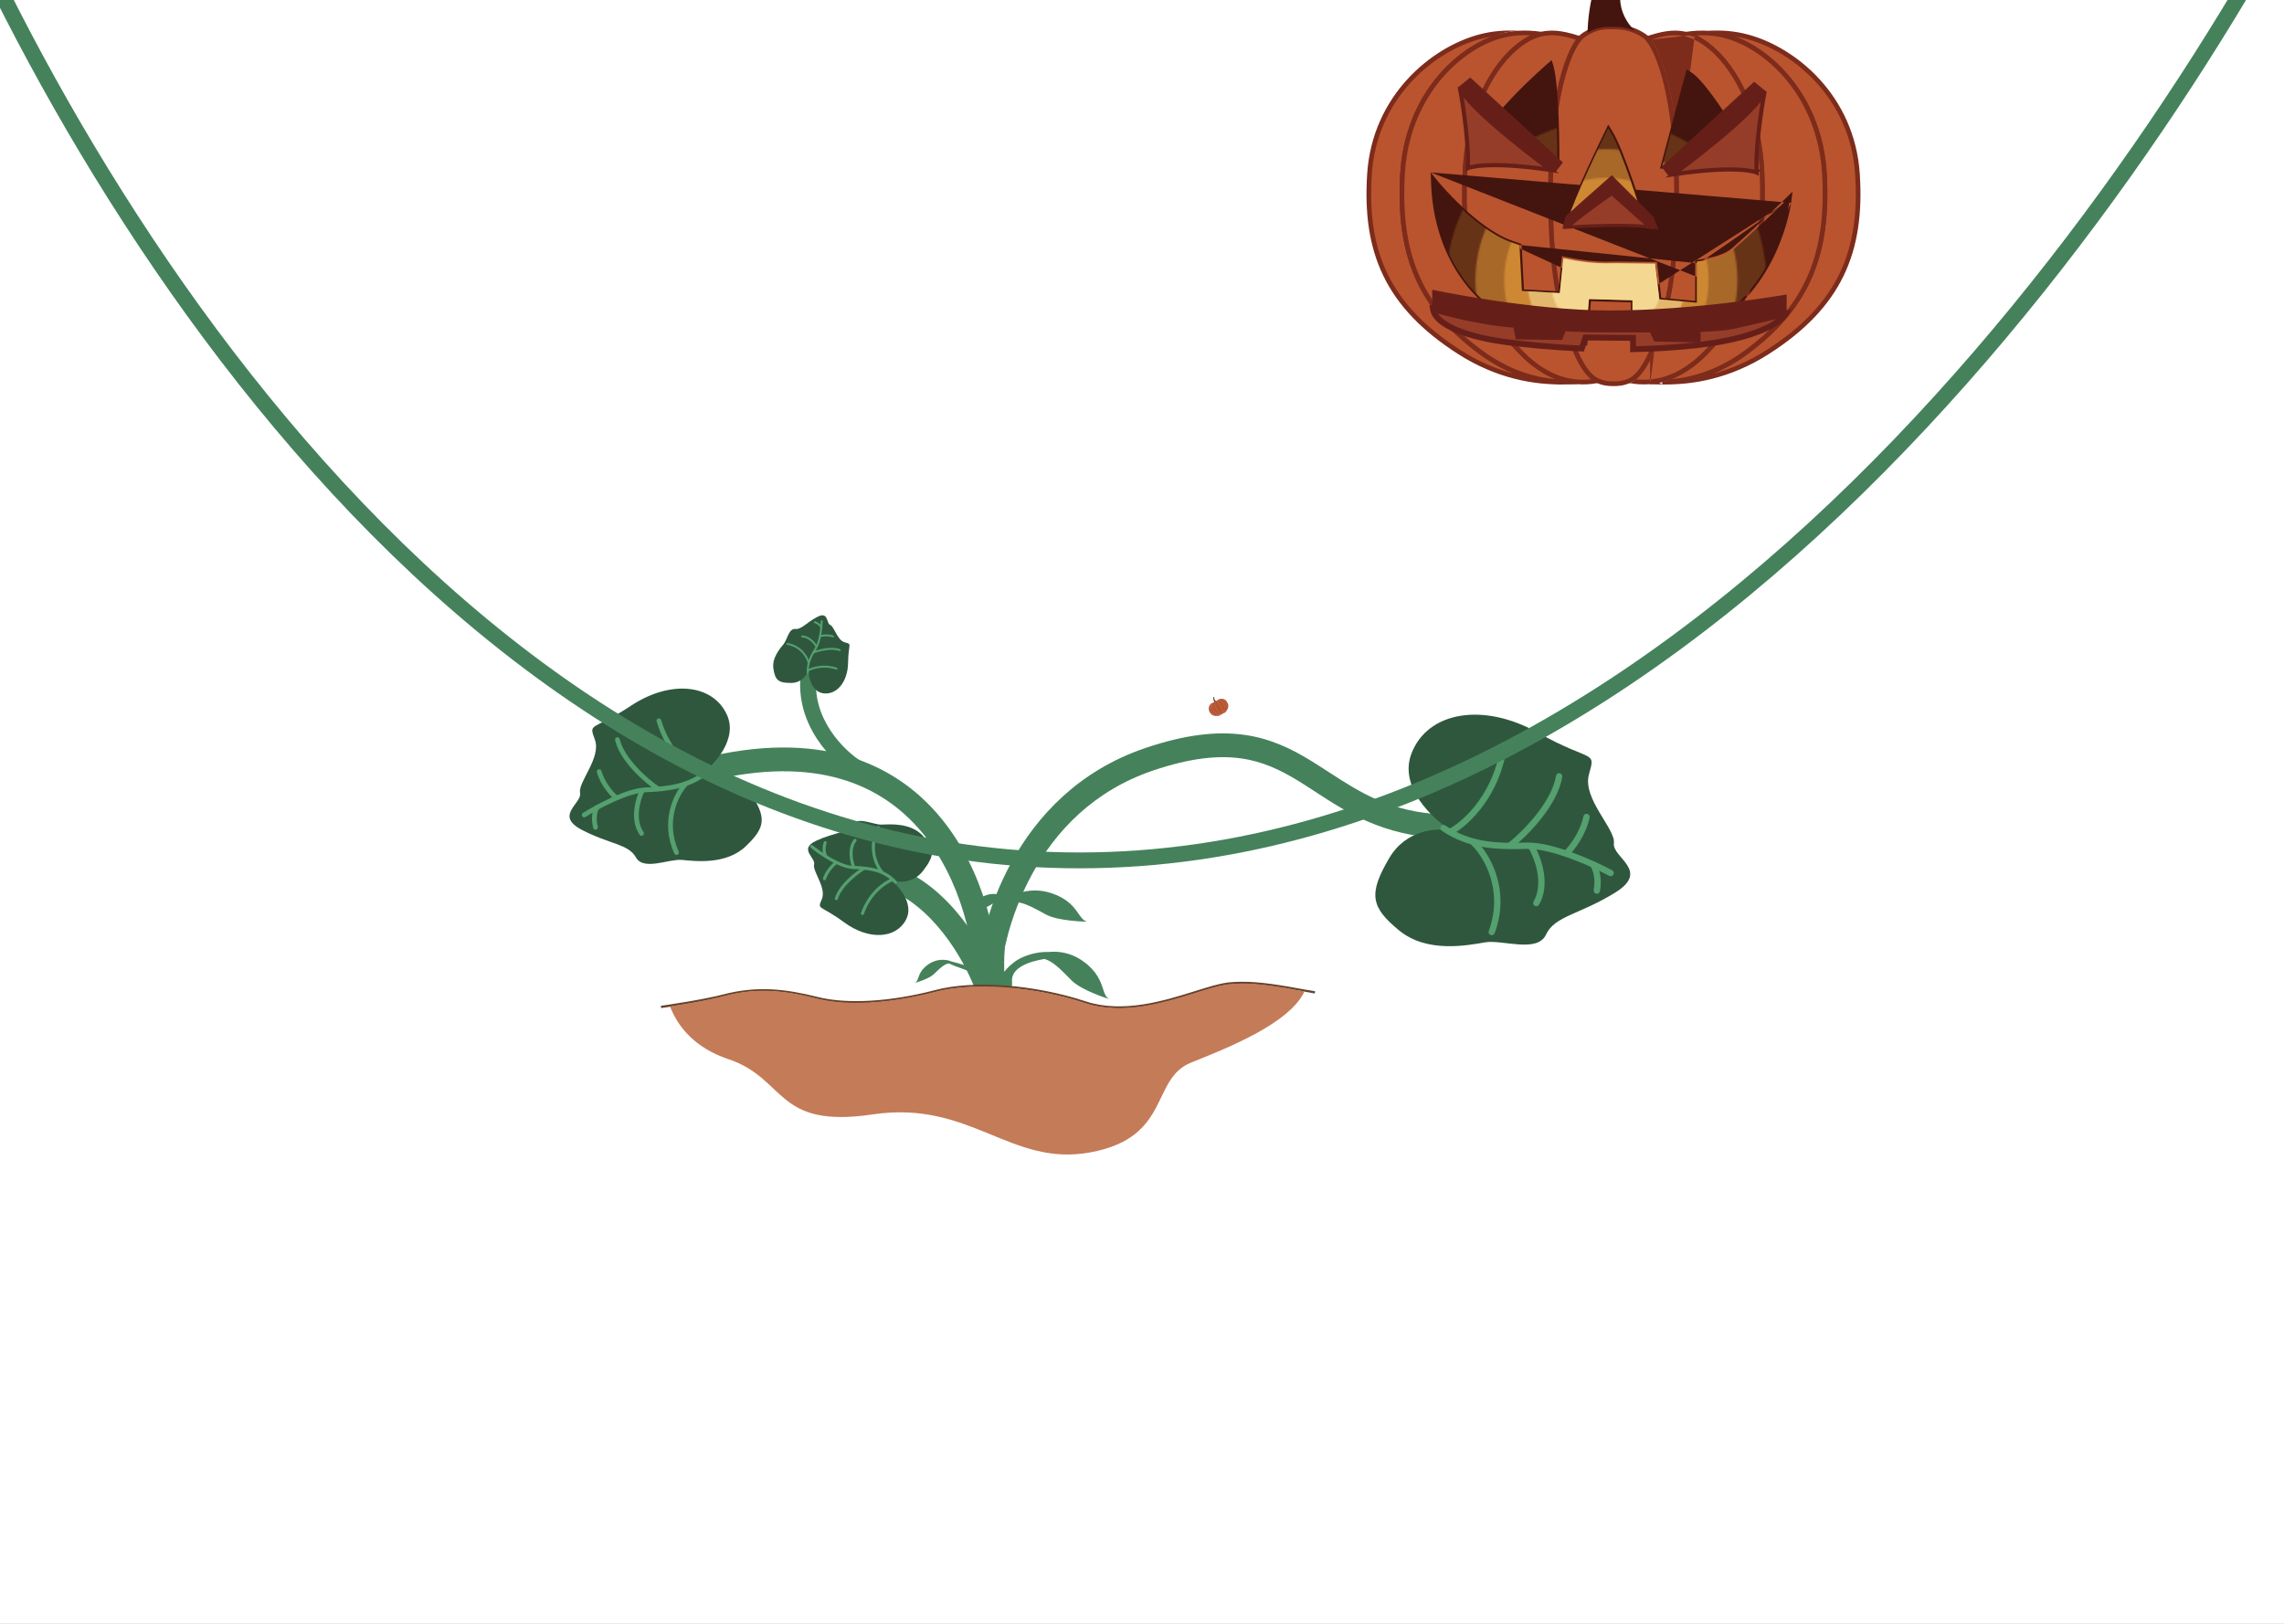 <svg width="1440" height="1024" viewBox="0 0 1440 1024" fill="none" xmlns="http://www.w3.org/2000/svg">
<rect x="0" y="0" width="1440" height="1024" fill="#808080" stroke="none"/>
<g id="preloader" clip-path="url(#clip0_23:180)">
<rect width="1440" height="1024" fill="white"/>
<g id="grown up pumpkin">
<path id="pumpkin-stem" d="M766.654 442.032C766.353 442.07 766.155 442.191 766.095 442.226C766.034 442.262 765.796 442.364 765.615 442.663C765.31 442.078 764.898 440.977 765.139 439.544C765.137 439.558 765.139 439.544 765.588 439.451C765.415 440.984 765.838 441.781 766.654 442.032Z" fill="#44150E"/>
<g id="pumpkin-body">
<g id="Group 7">
<path id="Vector" d="M773.665 447.616C773.106 448.654 772.347 449.252 771.671 449.604C772.209 449.286 772.783 448.761 773.19 447.884C774.026 446.047 773.789 444.576 772.724 442.902C771.666 441.222 769.943 440.78 768.856 441.003C768.682 441.04 768.513 441.1 768.364 441.169C768.637 441 768.929 440.855 769.271 440.771C770.495 440.465 772.383 440.825 773.456 442.493C774.536 444.154 774.721 445.655 773.665 447.616Z" fill="#B9542F"/>
<path id="Vector (Stroke)" fill-rule="evenodd" clip-rule="evenodd" d="M769.263 440.74C768.916 440.824 768.621 440.972 768.346 441.141L768.376 441.198C768.523 441.13 768.691 441.071 768.862 441.034C769.936 440.814 771.646 441.25 772.696 442.919L772.696 442.919C773.227 443.754 773.551 444.535 773.638 445.335C773.725 446.135 773.577 446.956 773.16 447.87C772.756 448.74 772.187 449.262 771.654 449.576L771.685 449.632C772.366 449.277 773.13 448.675 773.692 447.631L773.692 447.631C774.222 446.647 774.442 445.775 774.393 444.94C774.343 444.105 774.024 443.309 773.482 442.475C772.4 440.794 770.497 440.431 769.263 440.74ZM768.735 440.999C768.904 440.918 769.083 440.85 769.278 440.802L769.278 440.802C770.491 440.498 772.364 440.855 773.428 442.51L773.428 442.51C773.967 443.338 774.28 444.123 774.329 444.944C774.378 445.764 774.162 446.624 773.636 447.601C773.262 448.295 772.798 448.791 772.33 449.148C772.658 448.84 772.969 448.433 773.218 447.897L773.218 447.897C773.638 446.974 773.79 446.142 773.701 445.328C773.613 444.515 773.285 443.724 772.75 442.885C771.685 441.193 769.949 440.746 768.849 440.971L768.849 440.971L768.849 440.971C768.811 440.979 768.773 440.989 768.735 440.999Z" fill="#7D2B1B"/>
</g>
<g id="Group 6">
<path id="Vector_2" d="M773.183 447.876C772.776 448.753 772.202 449.279 771.665 449.596C771.567 449.649 771.469 449.702 771.379 449.749C771.394 449.737 771.41 449.724 771.433 449.705C771.772 449.459 772.093 449.047 772.279 448.373C772.709 446.762 772.344 445.355 771.316 443.664C770.288 441.972 768.89 441.346 768.067 441.42C768.031 441.423 767.995 441.427 767.952 441.436C767.916 441.439 767.887 441.45 767.843 441.46C768.005 441.343 768.172 441.233 768.359 441.147C768.508 441.078 768.67 441.025 768.851 440.981C769.938 440.759 771.654 441.206 772.719 442.88C773.783 444.569 774.026 446.047 773.183 447.876Z" fill="#B9542F"/>
<path id="Vector (Stroke)_2" fill-rule="evenodd" clip-rule="evenodd" d="M767.701 441.523L767.85 441.491C767.866 441.487 767.88 441.483 767.893 441.48C767.899 441.479 767.903 441.478 767.908 441.476C767.925 441.472 767.939 441.469 767.955 441.468L767.957 441.468L767.959 441.467C768 441.458 768.034 441.455 768.07 441.452C768.876 441.379 770.265 441.995 771.289 443.68C772.314 445.367 772.675 446.765 772.248 448.365C772.064 449.032 771.746 449.438 771.414 449.68L771.413 449.681L771.359 449.724L771.394 449.777C771.484 449.73 771.582 449.677 771.68 449.624L771.681 449.623C772.223 449.303 772.802 448.773 773.212 447.889C773.636 446.971 773.787 446.138 773.698 445.322C773.609 444.506 773.279 443.71 772.746 442.863L772.746 442.863C771.673 441.178 769.945 440.725 768.845 440.95L768.844 440.95C768.66 440.994 768.497 441.048 768.345 441.118C768.156 441.205 767.986 441.316 767.824 441.434L767.701 441.523ZM767.988 441.397C768.109 441.315 768.236 441.239 768.372 441.176C768.519 441.108 768.678 441.056 768.858 441.012C769.932 440.792 771.634 441.235 772.692 442.897C773.222 443.739 773.547 444.526 773.634 445.329C773.722 446.131 773.574 446.952 773.154 447.862C772.75 448.733 772.181 449.254 771.649 449.568C771.647 449.569 771.645 449.57 771.644 449.571C771.914 449.313 772.157 448.934 772.31 448.381L772.31 448.381C772.743 446.759 772.374 445.343 771.344 443.647C770.312 441.949 768.903 441.313 768.064 441.388L768.064 441.388C768.04 441.391 768.015 441.393 767.988 441.397Z" fill="#7D2B1B"/>
</g>
<g id="Group 5">
<path id="Vector_3" d="M772.285 448.38C772.105 449.062 771.778 449.466 771.439 449.712C771.424 449.725 771.408 449.737 771.385 449.756C771.225 449.859 771.06 449.94 770.906 449.988C770.916 449.967 770.931 449.955 770.94 449.935C770.948 449.928 770.95 449.914 770.95 449.914C771.038 449.754 771.073 449.496 771.041 449.074C770.921 447.765 770.376 446.452 769.385 444.743C768.515 443.232 767.658 442.374 767.163 442.108C767.157 442.1 767.143 442.099 767.137 442.091C767.102 442.08 767.076 442.063 767.042 442.052C767.274 441.801 767.512 441.572 767.855 441.474C767.885 441.463 767.921 441.46 767.964 441.451C768 441.447 768.036 441.444 768.079 441.435C768.896 441.353 770.294 441.979 771.329 443.678C772.343 445.368 772.715 446.769 772.285 448.38Z" fill="#B9542F"/>
<path id="Vector (Stroke)_3" fill-rule="evenodd" clip-rule="evenodd" d="M767.845 441.445C767.493 441.545 767.251 441.78 767.018 442.031L766.984 442.068L767.032 442.083C767.047 442.088 767.06 442.094 767.076 442.101L767.076 442.102C767.089 442.108 767.104 442.114 767.12 442.12C767.122 442.121 767.124 442.123 767.126 442.124C767.13 442.126 767.134 442.128 767.136 442.129L767.137 442.129C767.138 442.13 767.139 442.13 767.14 442.131L767.142 442.134L767.148 442.137C767.391 442.267 767.726 442.545 768.11 442.981C768.493 443.415 768.923 444.006 769.358 444.76C770.348 446.467 770.89 447.775 771.009 449.078C771.041 449.498 771.005 449.748 770.922 449.9L770.919 449.905L770.918 449.911C770.918 449.911 770.918 449.911 770.918 449.911C770.918 449.911 770.918 449.912 770.918 449.912C770.918 449.912 770.918 449.912 770.918 449.913L770.915 449.915L770.911 449.922C770.908 449.929 770.904 449.934 770.898 449.943L770.897 449.943C770.892 449.951 770.883 449.962 770.877 449.975L770.848 450.04L770.916 450.019C771.073 449.971 771.24 449.888 771.402 449.784L771.404 449.783L771.459 449.739C771.803 449.487 772.134 449.077 772.316 448.389C772.749 446.766 772.373 445.357 771.356 443.663L771.356 443.663C770.318 441.957 768.909 441.321 768.076 441.404L768.074 441.404L768.072 441.405C768.031 441.414 767.997 441.417 767.961 441.42L767.959 441.42L767.957 441.42C767.943 441.424 767.929 441.426 767.916 441.428C767.91 441.429 767.904 441.43 767.899 441.431C767.881 441.435 767.863 441.439 767.845 441.445ZM767.097 442.041C767.319 441.804 767.545 441.596 767.864 441.506L767.865 441.506L767.866 441.505C767.878 441.501 767.892 441.497 767.91 441.494C767.915 441.493 767.92 441.492 767.926 441.491C767.939 441.489 767.954 441.486 767.969 441.483C768.004 441.48 768.04 441.477 768.084 441.467C768.885 441.388 770.272 442.004 771.301 443.696C772.313 445.381 772.681 446.773 772.254 448.373C772.076 449.048 771.753 449.445 771.42 449.687L771.419 449.688L771.366 449.731C771.237 449.814 771.105 449.883 770.979 449.93C770.98 449.928 770.98 449.927 770.98 449.926C771.071 449.757 771.105 449.491 771.073 449.073L771.073 449.072C770.952 447.756 770.404 446.438 769.413 444.728C768.977 443.971 768.544 443.377 768.157 442.938C767.774 442.503 767.434 442.219 767.182 442.083C767.179 442.08 767.176 442.078 767.173 442.076C767.17 442.074 767.166 442.072 767.164 442.071L767.163 442.071C767.162 442.07 767.16 442.07 767.16 442.07L767.155 442.064L767.146 442.061C767.131 442.057 767.118 442.05 767.102 442.043L767.102 442.043C767.1 442.042 767.098 442.042 767.097 442.041Z" fill="#7D2B1B"/>
</g>
<g id="Group 4">
<path id="Vector_4" d="M771.042 449.06C771.082 449.475 771.04 449.74 770.951 449.9C770.944 449.907 770.942 449.921 770.942 449.921C770.933 449.941 770.917 449.953 770.908 449.974C770.801 450.111 770.686 450.19 770.588 450.244C770.475 450.309 770.363 450.361 770.192 450.371C770.17 450.375 770.156 450.374 770.128 450.371C770.114 450.369 770.114 450.369 770.1 450.368C769.918 450.348 769.673 450.251 769.34 449.995C768.306 449.203 767.482 448.051 766.553 446.293C765.736 444.752 765.459 443.581 765.499 443.011C765.501 442.997 765.502 442.983 765.502 442.983C765.507 442.941 765.51 442.913 765.521 442.879C765.53 442.859 765.525 442.837 765.535 442.817C765.563 442.756 765.59 442.695 765.624 442.642C765.806 442.343 766.043 442.242 766.104 442.206C766.165 442.17 766.356 442.042 766.664 442.011C766.757 442 766.87 441.998 766.982 442.01C766.996 442.012 767.017 442.021 767.037 442.03C767.071 442.041 767.098 442.058 767.132 442.069C767.138 442.077 767.152 442.078 767.158 442.086C767.165 442.094 767.165 442.094 767.179 442.095C767.278 442.156 767.398 442.225 767.528 442.339C768.022 442.746 768.695 443.535 769.387 444.729C770.376 446.451 770.921 447.764 771.042 449.06Z" fill="#B9542F"/>
<path id="Vector (Stroke)_4" fill-rule="evenodd" clip-rule="evenodd" d="M765.597 442.625C765.562 442.68 765.534 442.743 765.506 442.802L765.506 442.804C765.499 442.818 765.497 442.833 765.496 442.843C765.496 442.844 765.496 442.844 765.496 442.845C765.495 442.856 765.494 442.861 765.492 442.866L765.491 442.868L765.49 442.87C765.479 442.907 765.475 442.938 765.471 442.979L765.471 442.98M765.597 442.625C765.763 442.353 765.975 442.239 766.061 442.193C766.072 442.187 766.081 442.182 766.088 442.178C766.092 442.176 766.097 442.173 766.102 442.169C766.176 442.124 766.367 442.008 766.66 441.979C766.756 441.968 766.872 441.966 766.986 441.978C766.997 441.98 767.009 441.984 767.019 441.988C767.029 441.991 767.039 441.996 767.049 442C767.067 442.006 767.083 442.014 767.097 442.02L767.098 442.021C767.113 442.028 767.127 442.034 767.142 442.038L767.151 442.041L767.155 442.047C767.156 442.047 767.157 442.048 767.159 442.048L767.159 442.049C767.161 442.05 767.165 442.051 767.169 442.054C767.172 442.056 767.177 442.059 767.181 442.063L767.182 442.063L767.189 442.064L767.195 442.068C767.202 442.072 767.21 442.077 767.217 442.081C767.312 442.139 767.426 442.207 767.548 442.314C768.047 442.725 768.721 443.517 769.414 444.713L769.415 444.713C770.404 446.437 770.952 447.754 771.074 449.057C771.114 449.474 771.072 449.747 770.979 449.916L770.976 449.921L770.974 449.923C770.974 449.923 770.974 449.924 770.974 449.924C770.974 449.924 770.974 449.924 770.974 449.924C770.974 449.924 770.974 449.924 770.974 449.924L770.973 449.929L770.971 449.934C770.965 449.947 770.957 449.958 770.951 449.965L770.95 449.966C770.944 449.975 770.94 449.98 770.937 449.987L770.935 449.99L770.933 449.993C770.823 450.134 770.704 450.217 770.604 450.271C770.489 450.338 770.372 450.392 770.196 450.402C770.171 450.407 770.152 450.405 770.126 450.403L770.097 450.399C769.907 450.379 769.657 450.278 769.321 450.02C768.282 449.224 767.455 448.067 766.525 446.307C766.116 445.535 765.841 444.855 765.674 444.297C765.507 443.739 765.447 443.299 765.468 443.009L765.471 442.98M766.092 442.249C766.103 442.242 766.113 442.237 766.12 442.233C766.125 442.23 766.13 442.227 766.135 442.224C766.208 442.18 766.388 442.07 766.667 442.043L766.667 442.043C766.758 442.032 766.869 442.03 766.979 442.042C766.982 442.042 766.987 442.044 766.996 442.047C767.004 442.05 767.013 442.054 767.024 442.059L767.026 442.06L767.027 442.061C767.042 442.065 767.056 442.071 767.071 442.079L767.072 442.079C767.085 442.085 767.099 442.091 767.115 442.097C767.118 442.099 767.12 442.1 767.122 442.101C767.125 442.103 767.129 442.105 767.132 442.106L767.132 442.106C767.134 442.107 767.135 442.108 767.135 442.108C767.138 442.111 767.144 442.118 767.152 442.122C767.157 442.124 767.162 442.125 767.165 442.126C767.166 442.126 767.167 442.126 767.168 442.126C767.173 442.129 767.179 442.132 767.184 442.136C767.279 442.193 767.389 442.259 767.507 442.362L767.508 442.363C767.998 442.768 768.668 443.553 769.359 444.745C770.348 446.466 770.89 447.774 771.011 449.063C771.05 449.472 771.008 449.728 770.926 449.881C770.918 449.889 770.915 449.898 770.913 449.903C770.913 449.906 770.912 449.908 770.911 449.91C770.909 449.916 770.905 449.921 770.9 449.928L770.899 449.928C770.894 449.935 770.887 449.945 770.881 449.956C770.778 450.088 770.667 450.164 770.573 450.215L770.572 450.216C770.461 450.28 770.354 450.329 770.19 450.339L770.188 450.339L770.185 450.339C770.169 450.343 770.16 450.342 770.132 450.339L770.104 450.336C769.929 450.317 769.69 450.223 769.359 449.97C768.331 449.182 767.51 448.035 766.582 446.278C766.174 445.509 765.901 444.833 765.735 444.278C765.569 443.724 765.511 443.294 765.531 443.014L765.532 443.004L765.532 443.004L765.532 443.003L765.534 442.987L765.534 442.987L765.534 442.987C765.539 442.945 765.541 442.92 765.551 442.89C765.557 442.876 765.558 442.862 765.559 442.853C765.559 442.852 765.559 442.852 765.559 442.851C765.561 442.84 765.562 442.835 765.564 442.83C765.592 442.769 765.619 442.71 765.651 442.66L765.652 442.659C765.807 442.402 766.005 442.296 766.092 442.249Z" fill="#7D2B1B"/>
</g>
<g id="Group 3">
<path id="Vector_5" d="M769.463 450.817C768.805 451.206 767.891 451.532 766.716 451.454C764.492 451.313 763.314 450.356 762.474 448.565C761.628 446.766 762.338 444.98 763.242 444.1C763.502 443.852 763.769 443.675 764.06 443.544C763.916 443.634 763.784 443.74 763.663 443.876C762.896 444.672 762.358 446.37 763.22 448.157C764.081 449.943 765.199 450.936 767.198 451.195C768.155 451.32 768.907 451.111 769.463 450.817Z" fill="#B9542F"/>
<path id="Vector (Stroke)_5" fill-rule="evenodd" clip-rule="evenodd" d="M764.047 443.514C763.753 443.647 763.483 443.826 763.22 444.076L763.219 444.076L763.219 444.076C762.309 444.964 761.592 446.764 762.445 448.578C762.867 449.477 763.374 450.169 764.058 450.654C764.741 451.139 765.598 451.415 766.714 451.486C767.896 451.564 768.816 451.236 769.479 450.844L769.448 450.788C768.897 451.079 768.152 451.287 767.202 451.163L767.202 451.163C766.207 451.034 765.434 450.723 764.802 450.223C764.17 449.723 763.678 449.033 763.248 448.143C762.392 446.368 762.928 444.684 763.686 443.898L763.687 443.897L763.687 443.897C763.805 443.764 763.935 443.659 764.077 443.57L764.047 443.514ZM763.739 443.751C763.705 443.784 763.672 443.818 763.639 443.854C762.864 444.659 762.323 446.372 763.191 448.17C763.623 449.066 764.121 449.765 764.763 450.273C765.405 450.781 766.19 451.096 767.194 451.226C767.766 451.301 768.266 451.257 768.695 451.147C768.148 451.349 767.49 451.473 766.718 451.422L766.718 451.422C765.611 451.352 764.766 451.078 764.095 450.602C763.423 450.125 762.921 449.443 762.503 448.551L762.503 448.551C761.663 446.767 762.368 444.995 763.264 444.122C763.419 443.975 763.576 443.853 763.739 443.751Z" fill="#7D2B1B"/>
</g>
<g id="Group 2">
<path id="Vector_6" d="M769.735 450.662C769.651 450.717 769.554 450.77 769.456 450.823C768.899 451.117 768.147 451.326 767.19 451.201C765.192 450.943 764.074 449.95 763.212 448.163C762.35 446.377 762.889 444.678 763.655 443.883C763.782 443.755 763.922 443.642 764.052 443.55C764.22 443.441 764.407 443.355 764.592 443.283C764.568 443.301 764.544 443.334 764.512 443.359C764.488 443.392 764.464 443.411 764.44 443.443C763.937 444.09 763.73 445.612 764.615 447.38C765.506 449.156 766.497 450.212 768.088 450.697C768.767 450.905 769.283 450.847 769.668 450.691C769.698 450.68 769.72 450.675 769.735 450.662Z" fill="#B9542F"/>
<path id="Vector (Stroke)_6" fill-rule="evenodd" clip-rule="evenodd" d="M764.034 443.524C763.902 443.617 763.761 443.731 763.632 443.86L763.632 443.861L763.632 443.861C762.856 444.666 762.315 446.379 763.183 448.178C763.615 449.074 764.113 449.773 764.755 450.281C765.397 450.789 766.182 451.103 767.186 451.233C768.15 451.359 768.909 451.149 769.47 450.852L769.471 450.852L769.471 450.851C769.564 450.801 769.658 450.75 769.74 450.698C769.745 450.695 769.75 450.691 769.755 450.688L769.718 450.636C769.714 450.638 769.711 450.64 769.708 450.642C769.705 450.644 769.701 450.646 769.696 450.647C769.691 450.649 769.686 450.651 769.68 450.653L769.679 450.653C769.672 450.656 769.665 450.658 769.657 450.661L769.656 450.661L769.656 450.661C769.278 450.815 768.77 450.872 768.097 450.666L768.097 450.666C766.517 450.186 765.532 449.137 764.643 447.366C763.761 445.605 763.972 444.097 764.465 443.463L764.465 443.463L764.465 443.463C764.476 443.448 764.487 443.436 764.499 443.423L764.5 443.423C764.511 443.411 764.523 443.398 764.535 443.382C764.552 443.368 764.566 443.354 764.578 443.341C764.579 443.34 764.579 443.339 764.58 443.339C764.593 443.325 764.602 443.315 764.611 443.308L764.773 443.178L764.58 443.253C764.394 443.326 764.205 443.413 764.035 443.524L764.034 443.524L764.034 443.524ZM769.426 450.803C768.876 451.09 768.135 451.293 767.194 451.17L767.194 451.17C766.2 451.041 765.426 450.73 764.795 450.231C764.163 449.731 763.67 449.04 763.241 448.15C762.385 446.376 762.921 444.691 763.678 443.905C763.803 443.779 763.941 443.668 764.07 443.577C764.193 443.497 764.325 443.43 764.461 443.371C764.458 443.374 764.455 443.377 764.453 443.38L764.452 443.38C764.44 443.393 764.427 443.407 764.414 443.424C763.902 444.084 763.698 445.62 764.586 447.395L764.586 447.395C765.48 449.175 766.476 450.24 768.078 450.727C768.625 450.895 769.069 450.892 769.426 450.803Z" fill="#7D2B1B"/>
</g>
<g id="Group 1">
<path id="Vector_7" d="M770.184 450.378C770.06 450.478 769.914 450.583 769.735 450.663C769.713 450.667 769.698 450.68 769.676 450.685C769.291 450.841 768.774 450.899 768.096 450.69C766.504 450.206 765.508 449.142 764.622 447.374C763.731 445.599 763.945 444.084 764.447 443.437C764.472 443.405 764.489 443.378 764.52 443.353C764.545 443.32 764.568 443.302 764.599 443.277C764.866 443.036 765.187 442.958 765.519 442.895C765.516 442.923 765.505 442.957 765.501 442.999C765.499 443.013 765.498 443.027 765.498 443.027C765.457 443.596 765.734 444.767 766.552 446.308C767.474 448.058 768.299 449.21 769.338 450.01C769.672 450.266 769.916 450.363 770.098 450.383C770.112 450.385 770.112 450.385 770.126 450.386C770.148 450.381 770.162 450.383 770.184 450.378Z" fill="#B9542F"/>
<path id="Vector (Stroke)_7" fill-rule="evenodd" clip-rule="evenodd" d="M764.578 443.252L764.578 443.252C764.548 443.276 764.523 443.296 764.497 443.33C764.469 443.353 764.451 443.378 764.433 443.402C764.429 443.407 764.425 443.412 764.422 443.417C763.909 444.077 763.699 445.606 764.594 447.388C765.481 449.16 766.483 450.233 768.086 450.72C768.77 450.93 769.293 450.873 769.685 450.714C769.699 450.711 769.71 450.706 769.718 450.702L769.719 450.702C769.728 450.698 769.735 450.695 769.742 450.693L769.745 450.693L769.748 450.691C769.93 450.61 770.079 450.503 770.204 450.403L770.309 450.318L770.177 450.347C770.168 450.348 770.161 450.349 770.152 450.35L770.152 450.35C770.144 450.351 770.135 450.351 770.125 450.353L770.102 450.351C769.928 450.332 769.689 450.238 769.357 449.984C768.323 449.189 767.501 448.042 766.58 446.292C766.172 445.524 765.899 444.848 765.733 444.293C765.568 443.739 765.51 443.308 765.529 443.029L765.532 443.002C765.534 442.982 765.538 442.965 765.542 442.947C765.542 442.946 765.542 442.944 765.543 442.942C765.546 442.927 765.549 442.912 765.551 442.897L765.555 442.855L765.513 442.863C765.18 442.926 764.852 443.006 764.578 443.252ZM765.466 443.023L765.466 443.024C765.445 443.314 765.505 443.754 765.672 444.312C765.839 444.87 766.114 445.55 766.523 446.322C767.446 448.074 768.273 449.231 769.319 450.035C769.65 450.289 769.897 450.391 770.086 450.413C769.982 450.492 769.863 450.57 769.725 450.632C769.712 450.635 769.701 450.64 769.693 450.644L769.692 450.644C769.682 450.649 769.676 450.651 769.669 450.653L769.666 450.653L769.664 450.654C769.286 450.808 768.777 450.866 768.105 450.659C766.525 450.179 765.534 449.123 764.651 447.359C763.763 445.59 763.98 444.09 764.472 443.456L764.472 443.456C764.477 443.45 764.481 443.444 764.485 443.439C764.504 443.413 764.518 443.395 764.54 443.377L764.543 443.375L764.545 443.372C764.567 443.343 764.588 443.326 764.619 443.301L764.62 443.3L764.62 443.3C764.868 443.077 765.164 442.996 765.479 442.934C765.479 442.934 765.479 442.934 765.479 442.934C765.475 442.952 765.471 442.972 765.469 442.995L765.466 443.023L765.466 443.023Z" fill="#7D2B1B"/>
</g>
</g>
</g>
<g id="whole-plant">
<g id="baby plant split">
<path id="right plant" fill-rule="evenodd" clip-rule="evenodd" d="M658.348 604.747C648.984 606.366 637.494 610.077 638.043 618.86C639.002 632.01 622.838 632.557 622.838 632.557C622.838 632.557 628.865 610.367 645.028 603.519C651.047 600.917 656.685 600.196 661.103 600.337C666.487 599.76 674.849 600.291 683.261 606.454C691.828 612.731 693.92 619.058 695.448 623.679C696.438 626.672 697.191 628.948 699.312 630.032C699.312 630.032 682.154 624.793 675.651 618.312C674.966 617.63 674.27 616.924 673.566 616.21C668.7 611.276 663.415 605.916 658.348 604.747Z" fill="#45825B"/>
<path id="left plant" fill-rule="evenodd" clip-rule="evenodd" d="M585.218 608.183C592.422 603.191 599.349 606.103 599.349 606.103C599.349 606.103 599.451 606.17 599.604 606.278C603.778 607.23 610.875 609.408 615.491 611.139C623.162 614.015 630.696 621.823 629.6 628.124C628.367 634.288 621.381 631.548 621.381 631.548C621.381 631.548 622.203 616.344 610.286 612.235C602.423 609.445 599.675 608.272 598.368 607.558C595.589 607.714 592.516 610.699 589.741 613.393C589.43 613.695 589.122 613.994 588.82 614.284C585.495 617.474 576.905 619.831 576.905 619.831C577.994 619.286 578.398 618.141 578.925 616.649C579.739 614.345 580.845 611.213 585.218 608.183Z" fill="#45825B"/>
</g>
<g id="baby pumpkin plant">
<path id="stem-right" d="M633.364 623.837C633.364 623.837 632.519 601.367 633.645 595.887C634.772 590.406 636.462 587.255 634.49 581.775C632.519 576.294 635.054 571.362 636.181 569.718C637.307 568.073 636.462 565.059 633.082 567.662C629.842 570.266 631.251 578.897 631.251 581.09C631.392 594.928 618.011 606.985 626.18 623.974C634.35 640.964 633.364 623.837 633.364 623.837Z" fill="#45825B"/>
<path id="big-leaf-right" d="M635.361 566.703C635.361 566.703 647.062 557.7 663.581 563.478C679.962 569.256 679.549 580.006 685.468 581.215C685.468 581.215 667.71 581.081 659.589 576.781C651.467 572.481 642.106 566.569 635.912 569.794C629.717 572.884 635.361 566.703 635.361 566.703Z" fill="#45825B"/>
<path id="morph-right-leaf" d="M636.485 567.198C636.085 566.398 634.652 566.864 633.985 567.198C632.985 568.198 634.985 568.697 635.985 569.197C636.985 569.697 636.985 568.198 636.485 567.198Z" fill="#45825B"/>
<path id="morph-right-plant" d="M632.979 627.083C633.356 627.836 632.979 631.007 631.877 631.383C630.238 631.383 630.211 630.577 629.324 628.803C628.437 627.029 632.603 626.33 632.979 627.083Z" fill="#45825B"/>
<path id="stem-left" d="M633.364 623.837C633.364 623.837 632.519 601.367 633.645 595.887C634.772 590.406 636.462 587.255 634.49 581.775C632.519 576.294 635.054 571.362 636.181 569.718C637.307 568.073 636.462 565.059 633.082 567.662C629.842 570.266 631.251 578.897 631.251 581.09C631.392 594.928 618.011 606.985 626.18 623.974C634.35 640.964 633.364 623.837 633.364 623.837Z" fill="#45825B"/>
<path id="small-leaf-left" d="M634.751 566.426C634.751 566.426 629.003 561.701 621.116 564.758C613.095 567.815 613.362 573.234 610.421 573.929C610.421 573.929 619.11 573.79 622.987 571.567C626.864 569.344 631.542 566.287 634.483 567.954C637.558 569.621 634.751 566.426 634.751 566.426Z" fill="#45825B"/>
<path id="morph-left-leaf" d="M634.358 566.713C633.469 566.616 633.085 568.074 633.004 568.815C633.304 570.197 634.807 568.786 635.768 568.216C636.73 567.646 635.469 566.834 634.358 566.713Z" fill="#45825B"/>
<path id="morph-left-plant" d="M632.979 627.083C633.356 627.836 632.979 631.007 631.877 631.383C630.238 631.383 630.211 630.577 629.324 628.803C628.437 627.029 632.603 626.33 632.979 627.083Z" fill="#45825B"/>
</g>
<g id="p-plant3">
<path id="stem3 (Stroke)" fill-rule="evenodd" clip-rule="evenodd" d="M560.286 552.514C562.053 548.768 566.523 547.163 570.269 548.93C587.292 556.96 600.645 570.803 610.346 584.365C620.07 597.958 626.521 611.822 629.543 620.691C630.879 624.612 628.783 628.873 624.862 630.209C620.942 631.545 616.68 629.45 615.344 625.529C612.78 618.004 606.991 605.456 598.146 593.092C589.28 580.698 577.739 569.039 563.87 562.497C560.123 560.73 558.519 556.26 560.286 552.514Z" fill="#45825B"/>
<g id="leaf-head3">
<path id="morph-leaf3" d="M572.534 555.714C572.534 558.933 570.087 561.543 567.069 561.543C564.051 561.543 561.604 558.933 561.604 555.714C561.604 552.494 564.051 549.885 567.069 549.885C570.087 549.885 572.534 552.494 572.534 555.714Z" fill="#45825B"/>
<path id="leaf3" d="M571.173 580.057C576.35 570.347 567.264 559.444 562.074 555.206C566.074 556.6 575.642 557.354 581.914 549.221C589.754 539.056 589.306 534.975 581.656 526.89C574.006 518.805 561.322 519.807 556.016 520.015C550.71 520.223 540.682 514.673 537.316 520.043C533.951 525.412 526.311 524.807 514.741 530.121C503.171 535.436 514.374 540.834 513.256 545.117C512.138 549.4 521.207 559.848 518.153 567.008C515.098 574.168 516.825 570.283 532.135 581.597C547.445 592.911 564.702 592.194 571.173 580.057Z" fill="#2F573E"/>
<g id="leaf-lines3">
<path id="main-line3 (Stroke)" fill-rule="evenodd" clip-rule="evenodd" d="M510.985 533.176C511.325 532.764 511.936 532.705 512.349 533.046C514.912 535.16 519.297 538.364 524.085 541.069C528.908 543.794 533.991 545.927 537.993 546.065C548.656 546.433 557.705 547.67 565.26 555.631C565.628 556.019 565.612 556.633 565.224 557.001C564.836 557.369 564.222 557.353 563.854 556.965C556.864 549.599 548.514 548.367 537.926 548.002C533.427 547.847 527.997 545.505 523.132 542.756C518.231 539.987 513.753 536.717 511.115 534.54C510.703 534.2 510.644 533.589 510.985 533.176Z" fill="#54A06F"/>
<path id="outward-lines3 (Stroke)" fill-rule="evenodd" clip-rule="evenodd" d="M520.527 530.491C521.038 530.65 521.323 531.193 521.164 531.704C519.976 535.519 520.814 538.273 521.249 539.03C521.516 539.494 521.356 540.086 520.892 540.353C520.428 540.619 519.835 540.459 519.569 539.995C518.84 538.726 517.981 535.407 519.313 531.128C519.472 530.617 520.016 530.332 520.527 530.491ZM519.464 555.054C518.958 554.878 518.691 554.325 518.868 553.82C520.716 548.514 524.844 544.47 526.71 543.08C527.139 542.761 527.746 542.849 528.066 543.279C528.386 543.708 528.297 544.315 527.868 544.634C526.201 545.876 522.379 549.63 520.698 554.458C520.522 554.963 519.969 555.23 519.464 555.054ZM537.565 539.204C537.708 542.247 538.528 545.055 539.227 546.683C539.438 547.175 539.211 547.745 538.719 547.956C538.228 548.167 537.658 547.94 537.447 547.448C536.667 545.633 535.784 542.596 535.629 539.295C535.474 535.999 536.041 532.32 538.298 529.352C538.622 528.926 539.23 528.844 539.656 529.168C540.082 529.492 540.165 530.1 539.841 530.526C537.962 532.995 537.422 536.157 537.565 539.204ZM534.47 554.434C537.997 550.995 541.824 548.236 544.291 546.737C544.748 546.459 545.344 546.604 545.622 547.061C545.9 547.519 545.755 548.115 545.298 548.393C542.943 549.824 539.234 552.495 535.823 555.822C532.393 559.166 529.365 563.075 528.218 566.972C528.067 567.485 527.529 567.779 527.015 567.628C526.502 567.477 526.208 566.939 526.359 566.425C527.646 562.049 530.96 557.856 534.47 554.434ZM554.538 522.318C548.349 534.291 553.305 545.184 556.508 549.084C556.848 549.497 556.788 550.108 556.374 550.447C555.961 550.787 555.35 550.727 555.011 550.314C551.476 546.01 546.169 534.288 552.817 521.428C553.062 520.952 553.647 520.766 554.122 521.012C554.598 521.258 554.784 521.842 554.538 522.318ZM543.434 576.968C542.928 576.792 542.661 576.239 542.837 575.734C547.495 562.364 557.467 555.667 562.005 553.961C562.506 553.773 563.065 554.026 563.253 554.527C563.441 555.028 563.188 555.587 562.687 555.775C558.622 557.303 549.114 563.607 544.667 576.372C544.491 576.877 543.939 577.144 543.434 576.968Z" fill="#54A06F"/>
</g>
</g>
</g>
<g id="p-plant1">
<path id="stem1 (Stroke)" fill-rule="evenodd" clip-rule="evenodd" d="M782.165 478.228C768.206 476.319 750.757 477.835 726.86 485.947C689.514 498.626 665.61 524.086 650.814 551.068C635.946 578.183 630.455 606.549 629.94 624.059C629.818 628.2 626.363 631.457 622.223 631.336C618.083 631.214 614.825 627.759 614.947 623.618C615.525 603.969 621.546 573.245 637.662 543.856C653.85 514.335 680.402 485.878 722.038 471.744C747.504 463.098 767.351 461.062 784.198 463.366C801.067 465.672 814.252 472.246 826.357 479.64C830.342 482.075 834.202 484.582 838.047 487.077C857.582 499.761 876.705 512.178 909.84 513.612C913.978 513.791 917.188 517.291 917.009 521.429C916.829 525.568 913.329 528.777 909.191 528.598C871.681 526.974 849.032 512.194 829.323 499.332C825.652 496.936 822.082 494.606 818.537 492.441C807.235 485.537 796.102 480.133 782.165 478.228Z" fill="#45825B"/>
<g id="leaf-head1">
<path id="leaf-morph1" d="M914.979 521.105C914.979 524.123 912.533 526.57 909.515 526.57C906.497 526.57 904.05 524.123 904.05 521.105C904.05 518.087 906.497 515.641 909.515 515.641C912.533 515.641 914.979 518.087 914.979 521.105Z" fill="#45825B"/>
<path id="leaf1" d="M889.876 475.218C881.788 496.441 903.216 516.416 914.94 523.751C906.388 521.932 886.599 522.865 875.861 541.141C862.438 563.986 864.41 572.227 882.168 586.803C899.926 601.379 925.641 596.046 936.452 594.247C947.263 592.449 969.236 601.217 974.738 589.351C980.24 577.485 996.04 576.747 1018.36 562.87C1040.68 548.992 1016.34 540.838 1017.52 531.778C1018.7 522.718 997.423 503.669 1001.83 488.218C1006.23 472.766 1003.7 481.167 969.418 461.961C935.139 442.755 899.985 448.689 889.876 475.218Z" fill="#2F573E"/>
<g id="leaf-lines1">
<path id="main-line1 (Stroke)" fill-rule="evenodd" clip-rule="evenodd" d="M1017.21 551.513C1016.69 552.485 1015.48 552.849 1014.5 552.324C1009.06 549.391 999.887 545.005 990.115 541.419C980.279 537.809 970.105 535.112 962.564 535.346C942.631 535.966 925.502 535.085 908.996 523.865C908.082 523.244 907.845 522 908.466 521.087C909.087 520.173 910.331 519.936 911.244 520.557C926.629 531.015 942.631 531.964 962.44 531.348C970.796 531.089 981.584 534.027 991.493 537.664C1001.47 541.323 1010.82 545.792 1016.4 548.803C1017.38 549.328 1017.74 550.541 1017.21 551.513Z" fill="#54A06F"/>
<path id="outward-lines1 (Stroke)" fill-rule="evenodd" clip-rule="evenodd" d="M1006.42 563.614C1005.33 563.42 1004.6 562.382 1004.8 561.294C1006.24 553.176 1003.81 547.753 1002.73 546.316C1002.06 545.435 1002.24 544.181 1003.12 543.515C1004 542.849 1005.25 543.023 1005.92 543.904C1007.74 546.314 1010.36 552.889 1008.74 561.995C1008.54 563.083 1007.5 563.808 1006.42 563.614ZM1000.67 513.238C1001.75 513.468 1002.44 514.53 1002.21 515.61C999.799 526.954 992.392 536.303 988.93 539.633C988.134 540.398 986.868 540.373 986.102 539.577C985.337 538.781 985.361 537.515 986.158 536.749C989.25 533.775 996.104 525.1 998.298 514.778C998.528 513.698 999.59 513.008 1000.67 513.238ZM969.271 550.181C968.191 543.988 965.785 538.449 963.931 535.296C963.372 534.344 963.69 533.118 964.642 532.558C965.594 531.999 966.82 532.317 967.38 533.269C969.447 536.785 972.039 542.774 973.211 549.493C974.381 556.203 974.174 563.885 970.319 570.545C969.765 571.501 968.542 571.828 967.586 571.274C966.63 570.721 966.303 569.497 966.857 568.541C970.065 562.998 970.352 556.383 969.271 550.181ZM971.457 516.521C965.124 524.477 958 531.117 953.337 534.826C952.473 535.514 951.215 535.371 950.527 534.506C949.839 533.642 949.983 532.383 950.847 531.696C955.298 528.155 962.201 521.726 968.327 514.03C974.485 506.295 979.674 497.506 981.013 489.23C981.189 488.139 982.216 487.398 983.307 487.575C984.397 487.751 985.138 488.778 984.962 489.868C983.458 499.163 977.758 508.606 971.457 516.521ZM938.623 587.093C948.199 560.972 935.23 539.949 927.662 532.792C926.86 532.033 926.825 530.767 927.584 529.965C928.343 529.162 929.608 529.127 930.411 529.886C938.762 537.783 952.664 560.413 942.379 588.47C941.999 589.507 940.85 590.039 939.813 589.659C938.776 589.279 938.243 588.13 938.623 587.093ZM947.48 474.369C948.561 474.599 949.25 475.661 949.02 476.741C942.943 505.325 924.255 521.62 915.404 526.287C914.427 526.802 913.218 526.428 912.702 525.451C912.187 524.474 912.562 523.264 913.539 522.749C921.467 518.569 939.306 503.199 945.108 475.909C945.338 474.829 946.4 474.139 947.48 474.369Z" fill="#54A06F"/>
</g>
</g>
</g>
<g id="p-plant2">
<path id="stem2 (Stroke)" fill-rule="evenodd" clip-rule="evenodd" d="M592.297 514.727C620.607 548.359 630.056 594.19 630.307 625.966C630.34 630.108 627.009 633.492 622.867 633.525C618.725 633.557 615.34 630.226 615.308 626.084C615.073 596.414 606.125 554.448 580.821 524.387C568.275 509.482 551.699 497.475 529.975 491.184C508.207 484.881 480.806 484.187 446.464 492.684C442.443 493.679 438.377 491.226 437.382 487.205C436.387 483.184 438.84 479.118 442.861 478.123C479.194 469.133 509.338 469.592 534.147 476.776C559.001 483.973 578.036 497.785 592.297 514.727Z" fill="#45825B"/>
<g id="leaf-head2">
<path id="morph-leaf2" d="M450.127 485.403C450.127 488.421 447.681 490.868 444.663 490.868C441.645 490.868 439.198 488.421 439.198 485.403C439.198 482.385 441.645 479.938 444.663 479.938C447.681 479.938 450.127 482.385 450.127 485.403Z" fill="#45825B"/>
<path id="leaf2" d="M458.206 450.523C465.443 465.973 450.5 482.126 442.124 488.272C448.429 486.435 463.306 486.035 472.364 499.13C483.688 515.499 482.668 521.782 470.174 533.687C457.68 545.592 438.12 543.023 429.921 542.276C421.723 541.529 405.749 549.317 400.969 540.733C396.188 532.15 384.311 532.474 366.822 523.317C349.333 514.159 367.113 506.7 365.725 499.979C364.337 493.257 379.219 477.806 375.063 466.475C370.908 455.145 373.27 461.297 397.883 445.007C422.496 428.717 449.16 431.211 458.206 450.523Z" fill="#2F573E"/>
<g id="leaf-lines2">
<path id="main-line2 (Stroke)" fill-rule="evenodd" clip-rule="evenodd" d="M367.049 514.745C367.495 515.445 368.424 515.649 369.123 515.203C373.036 512.704 379.667 508.908 386.789 505.679C393.957 502.43 401.429 499.844 407.091 499.601C422.058 498.959 434.841 497.348 446.583 488.027C447.233 487.511 447.342 486.566 446.826 485.916C446.31 485.266 445.365 485.158 444.715 485.674C433.77 494.362 421.835 495.961 406.962 496.599C400.688 496.869 392.769 499.669 385.548 502.943C378.281 506.238 371.524 510.104 367.506 512.671C366.807 513.117 366.602 514.046 367.049 514.745Z" fill="#54A06F"/>
<path id="outward-lines2 (Stroke)" fill-rule="evenodd" clip-rule="evenodd" d="M375.81 523.212C376.614 523.007 377.099 522.188 376.894 521.384C375.36 515.383 376.879 511.185 377.613 510.049C378.063 509.352 377.863 508.422 377.166 507.972C376.469 507.522 375.539 507.722 375.089 508.419C373.858 510.325 372.262 515.396 373.982 522.128C374.188 522.932 375.006 523.417 375.81 523.212ZM377.318 485.155C376.521 485.387 376.064 486.221 376.296 487.018C378.732 495.382 384.799 501.974 387.578 504.276C388.217 504.806 389.164 504.717 389.693 504.078C390.223 503.439 390.134 502.492 389.495 501.963C387.013 499.906 381.397 493.788 379.181 486.177C378.949 485.381 378.115 484.923 377.318 485.155ZM402.891 511.087C403.356 506.388 404.851 502.105 406.064 499.64C406.431 498.896 406.124 497.995 405.38 497.629C404.636 497.262 403.735 497.568 403.369 498.313C402.015 501.062 400.406 505.692 399.901 510.791C399.397 515.882 399.978 521.625 403.236 526.401C403.704 527.086 404.638 527.263 405.324 526.795C406.009 526.328 406.186 525.393 405.718 524.707C403.007 520.733 402.425 515.793 402.891 511.087ZM399.385 485.993C404.57 491.601 410.276 496.181 413.975 498.7C414.66 499.167 415.595 498.99 416.062 498.304C416.529 497.619 416.352 496.684 415.666 496.217C412.135 493.812 406.607 489.378 401.591 483.953C396.549 478.5 392.173 472.205 390.711 466.079C390.519 465.272 389.708 464.774 388.901 464.966C388.094 465.159 387.596 465.969 387.789 466.776C389.431 473.656 394.225 480.413 399.385 485.993ZM427.898 537.038C419.275 518.001 427.823 501.533 433.095 495.751C433.654 495.138 433.611 494.188 432.997 493.629C432.384 493.07 431.434 493.114 430.875 493.727C425.058 500.106 415.899 517.831 425.161 538.277C425.503 539.033 426.394 539.368 427.15 539.026C427.905 538.684 428.24 537.793 427.898 537.038ZM415.007 453.085C414.21 453.317 413.752 454.151 413.984 454.948C420.123 476.023 435.027 487.193 441.917 490.198C442.678 490.53 443.563 490.182 443.895 489.421C444.226 488.661 443.879 487.775 443.118 487.444C436.947 484.752 422.73 474.229 416.869 454.107C416.637 453.311 415.803 452.853 415.007 453.085Z" fill="#54A06F"/>
</g>
</g>
</g>
<g id="p-plant4">
<path id="stem4 (Stroke)" fill-rule="evenodd" clip-rule="evenodd" d="M510.5 420.333C513.239 420.679 515.18 423.18 514.834 425.92C513.126 439.45 517.392 451.29 523.645 460.753C529.935 470.273 538.07 477.117 543.45 480.411C545.805 481.853 546.546 484.931 545.104 487.286C543.662 489.641 540.584 490.381 538.229 488.939C531.708 484.948 522.466 477.11 515.301 466.265C508.098 455.364 502.832 441.155 504.913 424.667C505.259 421.928 507.76 419.987 510.5 420.333Z" fill="#45825B"/>
<g id="leaf-head4">
<path id="moprh-leaf4" d="M513.517 425.293C513.517 427.305 511.886 428.936 509.874 428.936C507.862 428.936 506.23 427.305 506.23 425.293C506.23 423.281 507.862 421.65 509.874 421.65C511.886 421.65 513.517 423.281 513.517 425.293Z" fill="#45825B"/>
<path id="leaf4" d="M518.771 437.166C511.818 436.036 509.79 427.179 509.646 422.893C508.804 425.47 505.476 430.635 498.901 430.675C490.684 430.724 488.779 428.913 487.63 421.881C486.48 414.849 491.911 408.778 494.074 406.156C496.238 403.535 497.303 396.276 501.342 396.644C505.382 397.013 508.037 392.888 515.232 389.058C522.427 385.228 520.83 393.026 523.445 394.118C526.06 395.21 527.862 403.882 532.693 405.104C537.524 406.326 534.876 405.698 534.699 417.884C534.521 430.069 527.462 438.579 518.771 437.166Z" fill="#2F573E"/>
<g id="leaf-lines4">
<path id="main-line4 (Stroke)" fill-rule="evenodd" clip-rule="evenodd" d="M518.102 391.131C517.759 391.12 517.473 391.389 517.463 391.731C517.404 393.647 517.153 396.792 516.596 399.972C516.035 403.173 515.176 406.323 513.941 408.309C510.674 413.562 508.247 418.295 508.691 424.469C508.715 424.811 509.012 425.068 509.354 425.044C509.695 425.019 509.952 424.722 509.928 424.381C509.514 418.626 511.748 414.184 514.994 408.965C516.363 406.763 517.253 403.411 517.818 400.186C518.387 396.941 518.642 393.737 518.703 391.77C518.713 391.427 518.444 391.141 518.102 391.131Z" fill="#54A06F"/>
<path id="outward-lines4 (Stroke)" fill-rule="evenodd" clip-rule="evenodd" d="M513.175 392.145C513.058 392.467 513.224 392.823 513.546 392.94C515.949 393.815 517.026 395.31 517.243 395.825C517.376 396.141 517.74 396.289 518.055 396.156C518.371 396.023 518.519 395.66 518.386 395.344C518.023 394.481 516.666 392.756 513.97 391.774C513.648 391.657 513.292 391.823 513.175 392.145ZM525.799 401.521C525.906 401.196 525.728 400.846 525.402 400.739C521.983 399.622 518.323 400.156 516.891 400.567C516.561 400.661 516.371 401.005 516.466 401.334C516.56 401.663 516.904 401.854 517.233 401.759C518.512 401.392 521.906 400.902 525.017 401.918C525.342 402.025 525.693 401.847 525.799 401.521ZM511.003 404.202C512.497 405.455 513.609 406.962 514.167 407.949C514.335 408.248 514.713 408.353 515.012 408.184C515.31 408.016 515.415 407.638 515.247 407.339C514.625 406.238 513.421 404.611 511.8 403.251C510.182 401.894 508.088 400.755 505.701 400.753C505.359 400.753 505.081 401.031 505.081 401.373C505.08 401.716 505.358 401.994 505.7 401.994C507.687 401.995 509.507 402.947 511.003 404.202ZM520.375 408.85C517.255 409.312 514.365 410.191 512.645 410.865C512.326 410.99 512.169 411.35 512.294 411.669C512.419 411.988 512.779 412.145 513.098 412.02C514.74 411.376 517.539 410.524 520.557 410.077C523.59 409.628 526.755 409.602 529.184 410.53C529.504 410.652 529.863 410.492 529.985 410.172C530.107 409.852 529.947 409.493 529.627 409.371C526.899 408.329 523.479 408.39 520.375 408.85ZM496.332 406.685C504.83 408.178 508.454 414.927 509.198 418.071C509.277 418.404 509.611 418.611 509.944 418.532C510.278 418.453 510.484 418.119 510.405 417.786C509.585 414.316 505.674 407.066 496.546 405.463C496.209 405.404 495.887 405.629 495.828 405.967C495.769 406.304 495.994 406.626 496.332 406.685ZM527.957 421.839C528.063 421.514 527.886 421.163 527.56 421.057C518.945 418.242 511.666 420.723 509.037 422.372C508.747 422.554 508.659 422.937 508.841 423.227C509.023 423.517 509.406 423.605 509.696 423.423C512.051 421.946 518.95 419.549 527.175 422.236C527.5 422.343 527.851 422.165 527.957 421.839Z" fill="#54A06F"/>
</g>
</g>
</g>
<g id="dirt">
<path id="dirt outline" d="M829.183 625.141L828.909 626.511C826.581 626.1 824.389 625.689 822.197 625.278C818.362 624.593 814.664 623.908 811.376 623.36C796.309 620.895 785.762 619.799 774.804 620.895C774.256 620.895 773.845 621.032 773.297 621.032C768.092 621.853 761.517 623.908 753.983 626.237C734.67 632.401 708.096 640.619 683.989 632.675C652.347 622.127 613.583 619.251 589.612 625.689C579.202 628.428 542.903 637.058 515.234 629.935C495.236 624.867 477.566 622.675 456.06 628.428C453.595 629.113 450.855 629.661 447.842 630.346C440.308 631.99 431.131 633.496 422.501 634.866C420.584 635.14 418.666 635.414 416.885 635.688L416.611 634.318C418.392 634.044 420.173 633.77 421.953 633.496C430.309 632.264 439.075 630.757 446.472 629.25C449.897 628.565 453.047 627.88 455.65 627.196C477.429 621.443 495.236 623.634 515.508 628.702C534 633.359 561.532 631.716 589.201 624.456C613.72 617.881 651.936 620.758 684.4 631.442C707.959 639.249 734.259 631.031 753.435 625.004C761.38 622.538 768.366 620.347 773.708 619.662C773.982 619.662 774.256 619.525 774.53 619.525C785.762 618.429 796.583 619.525 812.061 622.127C815.349 622.675 818.91 623.36 822.745 624.045C824.8 624.319 826.992 624.73 829.183 625.141Z" fill="#63432E"/>
<path id="large dirt" d="M822.447 625.185C812.994 645.642 772.857 661.293 750.939 670.08C725.322 680.377 738.473 717.171 687.787 726.644C637.101 736.254 612.169 693.557 550.25 702.755C488.331 711.954 496.277 680.376 459.153 667.883C438.605 661.018 427.509 647.975 422.44 634.658C431.207 633.285 440.248 631.775 447.783 630.127C450.797 629.441 453.536 628.892 456.002 628.205C477.372 622.439 495.181 624.636 515.181 629.716C542.853 636.717 579.155 628.205 589.566 625.459C613.539 619.007 652.307 622.027 683.951 632.461C707.924 640.424 734.5 632.05 753.952 626.009C761.487 623.675 768.062 621.615 773.268 620.792C773.816 620.654 774.364 620.654 774.775 620.654C785.734 619.556 796.419 620.654 811.351 623.126C814.912 623.949 818.474 624.498 822.447 625.185Z" fill="#C47B57"/>
</g>
</g>
<g id="full pum[kin">
<g id="pumpkin">
<g id="pumpkin body final">
<path id="Vector_8" d="M1114.38 222.046C1090.18 237.513 1066.72 241.342 1048.09 240.933C1063.45 240.524 1082 236.063 1101.04 222.046C1140.86 192.712 1153.01 158.247 1150.26 109.728C1147.51 61.21 1115.95 31.244 1090.07 23.213C1085.79 21.874 1081.63 21.168 1077.58 20.871C1085.39 20.424 1093.34 20.945 1101.78 23.213C1131.56 31.244 1167.89 61.21 1171.08 109.728C1174.24 158.284 1160.23 192.749 1114.38 222.046Z" fill="#B9542F"/>
<path id="Vector (Stroke)_8" fill-rule="evenodd" clip-rule="evenodd" d="M1094.19 23.09C1119.84 32.873 1149.07 62.772 1151.73 109.646C1153.11 134.041 1150.75 155.028 1142.97 173.648C1135.17 192.283 1121.99 208.433 1101.91 223.227L1101.91 223.228C1094.34 228.798 1086.85 232.884 1079.59 235.817C1090.43 232.988 1101.92 228.27 1113.6 220.811C1136.35 206.269 1151.1 190.517 1159.79 172.474C1168.48 154.424 1171.19 133.942 1169.62 109.824C1166.47 62.048 1130.7 32.53 1101.4 24.63C1098.96 23.974 1096.56 23.467 1094.19 23.09ZM1077.49 19.407C1085.43 18.954 1093.55 19.482 1102.16 21.797L1102.16 21.798C1132.43 29.959 1169.3 60.373 1172.55 109.633L1172.55 109.634C1174.14 134.072 1171.41 155.1 1162.43 173.746C1153.44 192.399 1138.26 208.528 1115.17 223.282L1114.38 222.047L1115.17 223.282C1090.68 238.932 1066.93 242.814 1048.06 242.4L1048.06 239.468C1063.14 239.066 1081.4 234.687 1100.17 220.866C1119.9 206.326 1132.71 190.576 1140.26 172.516C1147.82 154.441 1150.17 133.936 1148.8 109.812C1146.08 61.914 1114.94 32.466 1089.64 24.614L1089.63 24.613C1085.48 23.312 1081.43 22.624 1077.47 22.334L1077.49 19.407Z" fill="#7D2B1B"/>
<path id="Vector_9" d="M1101.04 222.047C1082 236.063 1063.45 240.525 1048.09 240.934C1045.38 241.008 1042.74 240.934 1040.25 240.785C1040.77 240.748 1041.33 240.673 1041.85 240.636C1052 239.409 1063.75 234.465 1075.79 222.047C1104.23 192.712 1112.9 158.248 1110.93 109.729C1108.96 61.21 1086.43 31.244 1067.95 23.213C1067.09 22.842 1066.24 22.507 1065.42 22.247C1064.56 21.949 1063.75 21.726 1062.89 21.54C1067.69 20.871 1072.6 20.537 1077.58 20.908C1081.63 21.206 1085.79 21.912 1090.07 23.25C1115.95 31.281 1147.51 61.248 1150.26 109.766C1153.01 158.285 1140.86 192.75 1101.04 222.047Z" fill="#B9542F"/>
<path id="Vector (Stroke)_9" fill-rule="evenodd" clip-rule="evenodd" d="M1068.29 22.422C1068.71 22.389 1069.14 22.36 1069.56 22.335C1088.5 31.296 1110.44 61.678 1112.39 109.669C1114.37 158.417 1105.67 193.34 1076.85 223.067L1076.85 223.067C1068.93 231.231 1061.09 236.256 1053.71 239.133C1051.78 239.31 1049.89 239.418 1048.06 239.467L1048.05 239.467C1045.9 239.526 1043.79 239.49 1041.76 239.396L1041.74 239.173C1041.73 239.174 1041.72 239.175 1041.71 239.176C1051.48 237.986 1062.92 233.211 1074.74 221.025C1102.8 192.084 1111.42 158.078 1109.46 109.788C1107.51 61.613 1085.15 32.289 1067.36 24.558L1067.36 24.558C1066.54 24.199 1065.73 23.884 1064.98 23.644L1064.96 23.638L1064.94 23.631C1064.14 23.355 1063.38 23.148 1062.58 22.973L1054.54 21.225L1062.69 20.088C1067.55 19.409 1072.57 19.064 1077.69 19.445C1081.83 19.75 1086.11 20.474 1090.51 21.85C1116.96 30.06 1148.94 60.545 1151.73 109.683C1153.11 134.078 1150.75 155.065 1142.97 173.68C1135.17 192.311 1121.99 208.451 1101.91 223.227C1082.61 237.439 1063.76 241.983 1048.13 242.399M1048.09 240.946C1049.93 240.473 1051.8 239.874 1053.71 239.133C1067.6 237.858 1083.68 233.002 1100.17 220.866L1100.17 220.865C1119.9 206.344 1132.71 190.603 1140.26 172.548C1147.82 154.477 1150.17 133.972 1148.8 109.849C1146.08 61.95 1114.94 32.503 1089.63 24.651L1089.63 24.649C1085.48 23.349 1081.42 22.661 1077.47 22.37L1077.47 22.37C1074.82 22.172 1072.18 22.18 1069.56 22.335M1048.13 242.399C1045.37 242.475 1042.68 242.399 1040.16 242.248L1040.15 239.322C1040.38 239.305 1040.62 239.28 1040.9 239.252L1040.91 239.25C1041.16 239.225 1041.43 239.196 1041.71 239.176" fill="#7D2B1B"/>
<path id="Vector_10" d="M1075.75 222.047C1063.71 234.464 1051.96 239.372 1041.81 240.636C1041.29 240.71 1040.73 240.748 1040.21 240.785C1035.49 241.194 1031.14 240.822 1027.31 240.078C1027.76 239.855 1028.24 239.632 1028.72 239.335C1028.91 239.223 1029.06 239.112 1029.24 239C1032.92 236.546 1036.98 231.453 1041.07 222.047C1053.86 192.712 1057.76 158.247 1056.87 109.729C1056.09 66.898 1048.09 38.568 1040.55 26.968C1040.4 26.745 1040.25 26.522 1040.1 26.299C1039.58 25.555 1039.06 24.886 1038.54 24.291C1046.49 21.726 1054.38 19.532 1062.89 21.577C1063.71 21.763 1064.56 22.023 1065.42 22.284C1066.27 22.581 1067.09 22.879 1067.95 23.25C1086.43 31.281 1108.96 61.247 1110.93 109.766C1112.86 158.285 1104.2 192.75 1075.75 222.047Z" fill="#B9542F"/>
<path id="Vector (Stroke)_10" fill-rule="evenodd" clip-rule="evenodd" d="M1041.01 25.046C1041.11 25.181 1041.2 25.319 1041.3 25.458L1041.31 25.472L1041.77 26.162L1041.78 26.169C1045.69 32.181 1049.62 42.359 1052.68 56.324C1055.74 70.317 1057.94 88.205 1058.33 109.702C1058.33 109.702 1058.33 109.702 1058.33 109.702C1059.23 158.286 1055.33 193.005 1042.41 222.631L1041.07 222.049L1042.41 222.633C1042.41 222.632 1042.41 222.632 1042.41 222.631C1038.74 231.082 1035.02 236.283 1031.41 239.219C1030.66 239.136 1029.92 239.037 1029.2 238.922L1028.49 237.743C1028.48 237.749 1028.47 237.756 1028.46 237.763C1031.79 235.53 1035.69 230.738 1039.72 221.462L1039.72 221.46C1052.39 192.418 1056.29 158.208 1055.4 109.756C1055.01 88.423 1052.83 70.73 1049.81 56.951C1046.79 43.148 1042.96 33.363 1039.32 27.775L1039.33 27.782L1040.55 26.968L1039.32 27.768C1039.32 27.77 1039.32 27.773 1039.32 27.775L1038.89 27.127C1038.89 27.131 1038.9 27.135 1038.9 27.14L1040.1 26.299L1038.88 27.112L1038.89 27.127C1038.4 26.425 1037.91 25.803 1037.44 25.257L1035.97 23.58L1038.09 22.896C1046.04 20.333 1054.27 18.003 1063.23 20.149C1064.09 20.347 1064.99 20.619 1065.82 20.873L1065.87 20.889L1065.9 20.899C1066.77 21.2 1067.63 21.512 1068.53 21.905M1040.33 242.247C1035.46 242.667 1030.97 242.283 1027.03 241.518L1022.8 240.696L1026.66 238.767C1026.76 238.714 1026.86 238.664 1026.96 238.616C1027.32 238.438 1027.63 238.285 1027.96 238.086L1027.96 238.082L1027.97 238.077C1028.03 238.042 1028.08 238.005 1028.17 237.947L1028.18 237.943C1028.25 237.894 1028.35 237.83 1028.46 237.763C1028.45 237.769 1028.44 237.774 1028.43 237.78L1029.19 238.921C1028.92 238.879 1028.66 238.834 1028.4 238.788C1028.39 238.787 1028.39 238.787 1028.39 238.786C1028.12 238.739 1027.85 238.69 1027.59 238.639L1027.31 240.078L1027.97 241.39C1028.04 241.354 1028.12 241.315 1028.2 241.274C1028.57 241.093 1029.03 240.865 1029.49 240.588C1029.61 240.516 1029.71 240.445 1029.79 240.393L1029.8 240.388C1029.88 240.33 1029.94 240.293 1030 240.258L1030.03 240.24L1030.06 240.22C1030.51 239.921 1030.96 239.588 1031.41 239.219C1034.11 239.515 1037.02 239.589 1040.09 239.324L1040.1 239.323L1040.19 239.316C1040.7 239.28 1041.17 239.247 1041.6 239.184L1041.62 239.183L1041.63 239.181C1051.42 237.961 1062.87 233.223 1074.7 221.026C1102.76 192.121 1111.39 158.115 1109.46 109.824C1109.46 109.825 1109.46 109.825 1109.46 109.825L1110.93 109.766L1109.46 109.824C1107.5 61.65 1085.15 32.326 1067.36 24.595C1066.57 24.249 1065.8 23.968 1064.96 23.678C1064.97 23.681 1064.98 23.684 1064.99 23.686L1065.42 22.284L1064.94 23.669C1064.95 23.672 1064.96 23.675 1064.96 23.678C1064.11 23.418 1063.32 23.177 1062.57 23.007L1062.56 23.005L1062.55 23.003C1055.16 21.229 1048.23 22.799 1041.01 25.046M1040.34 242.246L1040.21 240.785L1040.32 242.247L1040.33 242.247M1040.34 242.246L1040.42 242.24C1040.9 242.206 1041.47 242.166 1042 242.09C1052.51 240.779 1064.55 235.701 1076.81 223.068C1105.63 193.378 1114.33 158.454 1112.39 109.708L1112.39 109.706C1110.41 60.844 1087.7 30.236 1068.53 21.905M1076.81 223.068C1076.81 223.068 1076.81 223.068 1076.81 223.068ZM1042 242.09C1042.01 242.089 1042.01 242.088 1042.02 242.088L1041.81 240.636L1041.99 242.091C1042 242.091 1042 242.09 1042 242.09Z" fill="#7D2B1B"/>
<path id="Vector_11" d="M1041.07 222.047C1036.98 231.453 1032.93 236.546 1029.24 239C1029.06 239.112 1028.91 239.223 1028.72 239.335C1028.24 239.632 1027.79 239.855 1027.31 240.078C1023.37 241.826 1019.88 242.049 1017.24 242.012C1014.04 241.975 1011.1 241.826 1007.16 240.078C1006.71 239.855 1006.23 239.632 1005.75 239.335C1005.56 239.223 1005.41 239.112 1005.23 239C1001.55 236.546 997.494 231.453 993.404 222.047C980.614 192.712 976.711 158.247 977.603 109.729C978.384 66.899 986.377 38.568 993.924 26.968C994.073 26.745 994.222 26.522 994.371 26.299C994.891 25.555 995.412 24.886 995.932 24.291C996.267 23.92 996.564 23.511 996.936 23.25C998.274 22.172 999.613 21.28 1000.91 20.574C1008.35 16.335 1014.6 17.004 1016.34 17.004C1017.98 17.004 1023.7 16.558 1030.62 19.384C1032.81 20.276 1035.16 21.54 1037.54 23.25C1037.91 23.511 1038.2 23.92 1038.5 24.291C1039.02 24.886 1039.54 25.555 1040.06 26.299C1040.21 26.522 1040.36 26.745 1040.51 26.968C1040.58 27.08 1040.66 27.229 1040.77 27.34C1042.29 29.757 1043.86 32.843 1045.34 36.598C1051.18 51.246 1056.27 76.007 1056.87 109.729C1057.76 158.285 1053.86 192.75 1041.07 222.047Z" fill="#B9542F"/>
<path id="Vector (Stroke)_11" fill-rule="evenodd" clip-rule="evenodd" d="M1015.68 18.457C1013.35 18.389 1007.98 18.234 1001.64 21.847L1001.63 21.855L1001.61 21.862C1000.4 22.523 999.131 23.365 997.856 24.392L997.817 24.423L997.777 24.452C997.728 24.486 997.648 24.556 997.512 24.708C997.445 24.783 997.377 24.862 997.294 24.96L997.293 24.961C997.216 25.051 997.125 25.157 997.03 25.264C996.554 25.809 996.071 26.429 995.581 27.126L995.149 27.775C991.515 33.363 987.68 43.148 984.659 56.951C981.643 70.73 979.458 88.422 979.069 109.755C978.178 158.207 982.086 192.418 994.748 221.46L994.749 221.462C998.782 230.738 1002.68 235.53 1006.01 237.763C1006.13 237.832 1006.23 237.898 1006.3 237.947C1006.39 238.005 1006.44 238.042 1006.5 238.077L1006.51 238.082L1006.52 238.086C1006.84 238.285 1007.15 238.438 1007.51 238.616C1007.6 238.659 1007.69 238.704 1007.78 238.751C1011.44 240.366 1014.14 240.509 1017.25 240.545L1017.26 240.545C1019.78 240.581 1023.04 240.368 1026.71 238.742C1027.16 238.534 1027.54 238.339 1027.96 238.086L1027.96 238.082L1027.97 238.077C1028.03 238.042 1028.08 238.005 1028.17 237.947C1028.24 237.898 1028.34 237.832 1028.46 237.763C1031.79 235.53 1035.69 230.738 1039.72 221.462L1039.72 221.46C1052.39 192.455 1056.29 158.245 1055.4 109.756L1055.4 109.755C1054.81 76.145 1049.73 51.573 1043.98 37.14L1043.98 37.138C1042.54 33.503 1041.04 30.535 1039.59 28.223C1039.5 28.114 1039.44 28.015 1039.39 27.947C1039.36 27.902 1039.34 27.858 1039.32 27.831L1039.31 27.822L1039.29 27.79C1039.29 27.785 1039.29 27.782 1039.29 27.781L1038.85 27.126C1038.36 26.425 1037.88 25.803 1037.4 25.257L1037.38 25.233L1037.36 25.207C1037.31 25.154 1037.28 25.105 1037.24 25.059C1036.95 24.697 1036.83 24.546 1036.69 24.452L1036.69 24.446L1036.68 24.441C1034.39 22.797 1032.15 21.59 1030.07 20.742L1030.07 20.741C1024.12 18.313 1019.13 18.416 1016.96 18.461C1016.72 18.466 1016.51 18.471 1016.34 18.471C1016.16 18.471 1015.94 18.464 1015.68 18.457ZM1015.73 15.524C1015.98 15.531 1016.18 15.538 1016.34 15.538C1016.5 15.538 1016.69 15.534 1016.92 15.528C1019.09 15.48 1024.64 15.357 1031.17 18.026C1033.48 18.962 1035.92 20.281 1038.38 22.055C1038.9 22.418 1039.31 22.95 1039.56 23.258C1039.58 23.293 1039.61 23.324 1039.63 23.352C1040.18 23.985 1040.73 24.688 1041.27 25.458L1041.27 25.472L1041.73 26.155C1041.77 26.209 1041.8 26.262 1041.82 26.292L1041.82 26.293C1041.83 26.313 1041.84 26.327 1041.85 26.338C1041.85 26.341 1041.85 26.344 1041.85 26.346L1041.92 26.419L1042.01 26.558C1043.59 29.065 1045.19 32.235 1046.71 36.058C1052.63 50.922 1057.74 75.871 1058.33 109.703L1056.87 109.729L1058.33 109.702C1058.33 109.702 1058.33 109.702 1058.33 109.703C1059.23 158.324 1055.33 193.044 1042.41 222.633C1042.41 222.632 1042.41 222.632 1042.41 222.631L1041.07 222.047L1042.41 222.633C1038.28 232.145 1034.08 237.539 1030.06 240.22L1030.03 240.24L1030 240.258C1029.94 240.293 1029.88 240.33 1029.8 240.388C1029.72 240.44 1029.61 240.513 1029.49 240.588C1029.49 240.586 1029.49 240.585 1029.49 240.584L1028.72 239.335L1029.48 240.592C1029.48 240.591 1029.48 240.589 1029.49 240.588C1028.94 240.925 1028.44 241.175 1027.93 241.41L1027.92 241.414L1027.91 241.419C1023.7 243.284 1019.97 243.517 1017.22 243.478C1013.95 243.44 1010.78 243.286 1006.57 241.419L1006.53 241.405L1006.5 241.39C1006.43 241.354 1006.35 241.315 1006.27 241.274C1005.9 241.093 1005.44 240.865 1004.99 240.588C1004.99 240.589 1004.99 240.591 1004.99 240.592L1005.75 239.335L1004.98 240.584C1004.98 240.585 1004.98 240.586 1004.99 240.588C1004.87 240.516 1004.76 240.445 1004.68 240.393L1004.67 240.388C1004.59 240.33 1004.53 240.293 1004.47 240.258L1004.44 240.24L1004.41 240.22C1000.39 237.538 996.196 232.145 992.06 222.633L993.404 222.047L992.059 222.631C992.059 222.632 992.06 222.632 992.06 222.633C979.143 193.006 975.243 158.287 976.137 109.702C976.529 88.205 978.731 70.317 981.794 56.324C984.85 42.359 988.783 32.181 992.695 26.169L992.7 26.162L993.16 25.472L993.169 25.458C993.716 24.677 994.269 23.966 994.829 23.326L994.835 23.318L994.842 23.31C994.911 23.234 994.98 23.154 995.062 23.057L995.071 23.046C995.147 22.957 995.237 22.852 995.329 22.75C995.509 22.549 995.749 22.3 996.05 22.081C996.038 22.09 996.027 22.099 996.016 22.108L996.936 23.25L996.095 22.049C996.08 22.06 996.065 22.07 996.05 22.081C997.436 20.968 998.832 20.037 1000.2 19.292C1000.2 19.294 1000.19 19.297 1000.19 19.299L1000.91 20.573L1000.21 19.285C1000.21 19.287 1000.21 19.29 1000.2 19.292C1007.28 15.264 1013.38 15.452 1015.73 15.524Z" fill="#7D2B1B"/>
<path id="Vector_12" d="M986.414 240.933C967.788 241.342 944.291 237.513 920.087 222.046C874.245 192.712 860.266 158.247 863.426 109.728C866.624 61.21 902.947 31.244 932.728 23.213C941.13 20.945 949.124 20.424 956.931 20.871C952.879 21.168 948.715 21.874 944.439 23.213C918.563 31.244 886.998 61.21 884.246 109.728C881.495 158.247 893.653 192.712 933.471 222.046C952.507 236.063 971.022 240.524 986.414 240.933Z" fill="#B9542F"/>
<path id="Vector (Stroke)_12" fill-rule="evenodd" clip-rule="evenodd" d="M940.326 23.085C937.951 23.463 935.548 23.971 933.11 24.629L933.11 24.629C903.815 32.529 868.038 62.048 864.889 109.824C863.32 133.924 866.016 154.397 874.702 172.446C883.386 190.489 898.123 206.251 920.877 220.812C932.558 228.276 944.067 232.995 954.929 235.824C947.669 232.89 940.173 228.802 932.602 223.228L932.602 223.227C912.52 208.433 899.336 192.283 891.542 173.648C883.756 155.028 881.399 134.041 882.782 109.646C885.441 62.765 914.675 32.863 940.326 23.085ZM944.241 22.575C948.513 22.139 952.702 22.098 956.848 22.335L956.931 20.871L956.824 19.409C952.675 19.713 948.399 20.438 944.003 21.814C944.002 21.814 944.002 21.814 944.001 21.814L944.24 22.575C944.24 22.575 944.241 22.575 944.241 22.575ZM932.346 21.798C940.927 19.482 949.081 18.954 957.015 19.407L957.039 22.334C953.084 22.624 949.032 23.312 944.877 24.613L944.874 24.614C919.573 32.466 888.427 61.914 885.71 109.812C884.343 133.936 886.689 154.441 894.248 172.516C901.801 190.576 914.605 206.326 934.341 220.866C953.112 234.687 971.33 239.066 986.453 239.468L986.447 242.4C967.584 242.814 943.788 238.933 919.297 223.282L919.297 223.282C896.21 208.509 881.036 192.371 872.06 173.718C863.086 155.072 860.372 134.053 861.963 109.634L861.963 109.633C865.209 60.373 902.08 29.959 932.346 21.798Z" fill="#7D2B1B"/>
<path id="Vector_13" d="M994.259 240.784C991.768 240.933 989.128 241.008 986.414 240.933C971.059 240.524 952.507 236.063 933.471 222.046C893.653 192.712 881.495 158.247 884.246 109.728C886.998 61.21 918.563 31.244 944.439 23.213C948.715 21.874 952.879 21.168 956.931 20.871C961.913 20.536 966.821 20.833 971.617 21.503C970.799 21.689 969.944 21.949 969.089 22.209C968.234 22.506 967.416 22.804 966.561 23.176C948.083 31.206 925.552 61.173 923.582 109.691C921.611 158.21 930.274 192.675 958.716 222.009C970.762 234.427 982.51 239.334 992.66 240.599C993.181 240.71 993.739 240.747 994.259 240.784Z" fill="#B9542F"/>
<path id="Vector (Stroke)_13" fill-rule="evenodd" clip-rule="evenodd" d="M964.924 22.309C962.313 22.161 959.682 22.156 957.034 22.334C953.08 22.624 949.03 23.313 944.877 24.613L944.873 24.614C919.572 32.466 888.426 61.914 885.71 109.812C884.342 133.936 886.689 154.441 894.248 172.516C901.8 190.576 914.604 206.326 934.341 220.866C950.895 233.056 967.049 237.901 980.982 239.15C973.544 236.286 965.648 231.262 957.663 223.031L957.663 223.03C928.84 193.304 920.136 158.38 922.116 109.632C924.064 61.661 945.987 31.284 964.924 22.309ZM969.543 23.604C970.398 23.344 971.193 23.103 971.942 22.933L979.753 21.158L971.819 20.051C966.947 19.371 961.937 19.065 956.833 19.408L956.824 19.409C952.674 19.713 948.398 20.438 944.002 21.813C917.551 30.023 885.568 60.508 882.782 109.646C881.399 134.041 883.755 155.028 891.542 173.648C899.335 192.283 912.519 208.433 932.601 223.227L932.602 223.228C951.903 237.439 970.752 241.983 986.375 242.4C986.375 242.4 986.374 242.4 986.374 242.4L986.414 240.934L986.375 242.4C989.141 242.475 991.824 242.399 994.346 242.249L994.363 239.322C993.816 239.283 993.368 239.251 992.967 239.165L992.905 239.152L992.841 239.144C983.048 237.924 971.6 233.186 959.768 220.989M959.768 220.989C931.707 192.047 923.085 158.041 925.047 109.751C927.003 61.577 949.356 32.252 967.145 24.521L967.145 24.521C967.941 24.175 968.709 23.894 969.543 23.604" fill="#7D2B1B"/>
<path id="Vector_14" d="M1007.16 240.079C1003.33 240.822 998.982 241.194 994.26 240.785C993.739 240.748 993.219 240.674 992.661 240.636C982.511 239.41 970.763 234.465 958.717 222.047C930.275 192.713 921.612 158.248 923.582 109.729C925.553 61.211 948.083 31.244 966.561 23.213C967.417 22.842 968.272 22.507 969.09 22.247C969.945 21.949 970.763 21.726 971.618 21.54C980.132 19.533 988.014 21.726 995.97 24.255C995.449 24.849 994.929 25.519 994.408 26.262C994.26 26.485 994.111 26.708 993.962 26.931C986.378 38.531 978.421 66.899 977.641 109.692C976.748 158.211 980.652 192.675 993.442 222.01C997.531 231.416 1001.55 236.51 1005.26 238.963C1005.45 239.075 1005.6 239.186 1005.79 239.298C1006.23 239.633 1006.68 239.893 1007.16 240.079Z" fill="#B9542F"/>
<path id="Vector (Stroke)_14" fill-rule="evenodd" clip-rule="evenodd" d="M993.495 25.016C986.271 22.798 979.344 21.225 971.954 22.968L971.942 22.971L971.929 22.973C971.125 23.148 970.364 23.356 969.571 23.632L969.553 23.638L969.534 23.644C968.778 23.885 967.971 24.2 967.146 24.558C949.357 32.289 927.004 61.614 925.048 109.788C923.086 158.078 931.708 192.084 959.769 221.026M993.495 25.016C993.399 25.149 993.303 25.284 993.207 25.421L993.198 25.435L992.742 26.118L992.735 26.129C988.802 32.143 984.869 42.333 981.817 56.301C978.759 70.299 976.566 88.187 976.174 109.665C975.281 158.25 979.181 192.968 992.097 222.594C995.781 231.067 999.484 236.278 1003.13 239.212C1000.4 239.514 997.477 239.592 994.386 239.324L994.375 239.323L994.364 239.322C994.143 239.307 993.918 239.283 993.66 239.256L993.628 239.252C993.376 239.226 993.095 239.197 992.799 239.176C983.022 237.985 971.588 233.21 959.769 221.026M1006.05 237.724C1006.16 237.792 1006.26 237.857 1006.33 237.906L1006.34 237.91C1006.43 237.968 1006.48 238.005 1006.54 238.04L1006.6 238.079L1006.67 238.125C1007.03 238.395 1007.35 238.582 1007.69 238.71L1012.46 240.544L1007.44 241.518C1003.5 242.283 999.016 242.668 994.145 242.247C993.875 242.227 993.608 242.199 993.365 242.174L993.321 242.169C993.055 242.141 992.811 242.116 992.563 242.099L992.524 242.097L992.485 242.092C981.971 240.821 969.921 235.704 957.664 223.068C928.842 193.341 920.137 158.417 922.117 109.669C924.102 60.807 946.809 30.199 965.977 21.869C966.856 21.486 967.753 21.134 968.626 20.855C969.532 20.541 970.398 20.305 971.294 20.11C980.238 18.005 988.471 20.333 996.414 22.857L998.548 23.535L997.073 25.22C996.595 25.766 996.11 26.389 995.619 27.09L995.19 27.734C995.188 27.735 995.187 27.737 995.186 27.739C991.535 33.325 987.7 43.118 984.683 56.927C981.671 70.711 979.496 88.404 979.107 109.719C978.216 158.17 982.124 192.381 994.786 221.424L994.786 221.425C998.823 230.709 1002.69 235.494 1006.05 237.724Z" fill="#7D2B1B"/>
</g>
<path id="stem" d="M1030.62 19.384C1023.67 16.521 1017.98 17.004 1016.34 17.004C1014.6 17.004 1008.31 16.298 1000.91 20.573C1001.29 4.475 1005.52 -24.041 1027.65 -52C1027.53 -51.703 1024.52 -42.259 1030.77 -26.867C1020.88 -13.371 1015.97 4.363 1030.62 19.384Z" fill="#44150E"/>
</g>
<g id="face-stroke">
<path id="righ- eye-stroke (Stroke)" fill-rule="evenodd" clip-rule="evenodd" d="M1063.35 43.792L1066.19 45.569C1069.43 47.601 1073.53 52.194 1077.8 57.782C1082.11 63.419 1086.7 70.223 1090.94 76.834C1099.43 90.06 1106.53 102.583 1107.12 103.614L1107.12 103.616L1109.74 108.302L1104.49 107.237C1104.49 107.237 1104.49 107.237 1104.49 107.236C1102.72 106.887 1098.71 106.609 1092.51 106.422C1086.34 106.237 1078.11 106.144 1067.98 106.144C1063.03 106.144 1058.51 106.172 1055.23 106.2C1052.51 106.223 1050.62 106.246 1050.03 106.253C1049.95 106.254 1049.89 106.255 1049.86 106.255L1046.6 106.326L1047.44 103.148C1047.44 103.147 1047.44 103.146 1047.44 103.146C1048.75 98.195 1052.48 84.279 1055.91 71.549C1057.45 65.809 1058.93 60.31 1060.1 55.98L1060.47 54.602C1061.07 52.348 1061.58 50.485 1061.93 49.172C1062.11 48.515 1062.25 47.996 1062.34 47.634L1062.46 47.213L1062.49 47.096C1062.49 47.077 1062.49 47.066 1062.5 47.061C1062.5 47.058 1062.5 47.058 1062.5 47.059L1062.5 47.047L1063.35 43.792ZM1064.81 47.474L1064.77 47.639C1064.7 47.896 1063.75 51.445 1062.34 56.671C1058.58 70.643 1051.59 96.609 1049.71 103.745L1049.71 103.749L1049.67 103.913L1049.83 103.909H1049.84C1049.84 103.909 1049.96 103.908 1050.22 103.904C1050.47 103.901 1050.83 103.897 1051.3 103.892C1052.23 103.881 1053.56 103.867 1055.21 103.853C1058.5 103.825 1063.02 103.798 1067.98 103.798C1078.12 103.798 1086.38 103.891 1092.58 104.077C1098.73 104.262 1102.95 104.541 1104.95 104.935L1104.95 104.936L1105.19 104.986L1105.07 104.766C1105.07 104.766 1105.07 104.765 1105.07 104.765C1104.49 103.743 1097.42 91.268 1088.97 78.101C1084.74 71.514 1080.19 64.77 1075.93 59.207C1071.65 53.595 1067.78 49.335 1064.95 47.557C1064.95 47.557 1064.95 47.557 1064.95 47.557L1064.81 47.474Z" fill="#44150E"/>
<path id="left-eye-stroke (Stroke)" fill-rule="evenodd" clip-rule="evenodd" d="M978.344 37.897L979.401 41.632C980.401 45.16 981.124 50.632 981.654 56.804C982.186 63.002 982.531 69.99 982.754 76.6C983.18 89.193 983.166 100.451 983.164 102.309C983.164 102.402 983.164 102.471 983.164 102.516V105.43L980.231 105.011L980.2 105.005C964.357 101.851 951.356 100.231 941.54 100.231C937.707 100.231 935.118 100.488 933.503 100.738C932.695 100.863 932.131 100.986 931.775 101.075C931.597 101.119 931.47 101.155 931.389 101.179C931.349 101.191 931.32 101.2 931.296 101.208L931.294 101.208C931.29 101.21 931.285 101.211 931.279 101.213L926.89 102.885L928.02 98.295L928.021 98.293C929.185 93.596 931.989 88.115 936.301 81.914C940.622 75.7 946.503 68.7 953.89 60.958C959.358 55.228 964.703 50.126 968.694 46.443C970.689 44.601 972.347 43.114 973.514 42.079C974.097 41.561 974.558 41.157 974.876 40.879C974.992 40.777 975.089 40.692 975.166 40.625L975.243 40.558C975.317 40.493 975.342 40.471 975.342 40.471C975.342 40.471 975.342 40.471 975.342 40.471L975.356 40.458L978.344 37.897ZM976.926 42.202C976.888 42.237 976.842 42.276 976.808 42.307C976.8 42.313 976.793 42.32 976.786 42.325L976.708 42.393C976.632 42.46 976.536 42.544 976.42 42.645C976.105 42.92 975.649 43.321 975.071 43.834C973.914 44.86 972.267 46.338 970.285 48.167C966.319 51.828 961.012 56.894 955.587 62.578C948.251 70.265 942.457 77.17 938.227 83.253C933.989 89.348 931.364 94.557 930.298 98.857C930.298 98.857 930.298 98.856 930.298 98.857L930.238 99.099L930.691 98.926H930.734C930.845 98.894 931.001 98.85 931.207 98.798C931.635 98.692 932.269 98.555 933.144 98.419C934.893 98.149 937.603 97.885 941.54 97.885C951.571 97.885 964.733 99.535 980.627 102.698L980.818 102.725V102.516C980.818 102.471 980.818 102.402 980.818 102.309C980.82 100.453 980.833 89.231 980.409 76.679C980.186 70.09 979.843 63.146 979.316 57.005C978.787 50.839 978.077 45.565 977.144 42.271L977.086 42.065L976.926 42.202Z" fill="#44150E"/>
<path id="nose-stroke (Stroke)" fill-rule="evenodd" clip-rule="evenodd" d="M1013.95 78.597L1016.3 82.372C1020.14 88.425 1025.23 101.837 1029.39 113.81C1033.56 125.816 1036.86 136.566 1037.13 137.495L1038.34 141.41L1034.34 140.624C1030.99 140.013 1025.51 139.678 1018.02 139.678C1011.61 139.678 1004.85 139.919 999.66 140.165C997.068 140.288 994.872 140.412 993.317 140.507C992.539 140.555 991.923 140.596 991.497 140.625C991.284 140.64 991.12 140.652 991.009 140.661C990.978 140.664 990.952 140.666 990.931 140.667L990.912 140.672L987.767 140.891L988.189 137.865C988.189 137.864 988.19 137.863 988.19 137.862C988.36 136.607 988.864 134.836 989.575 132.755C990.294 130.651 991.25 128.159 992.358 125.434C994.576 119.983 997.424 113.559 1000.26 107.372C1005.91 95.029 1011.52 83.585 1012.02 82.591L1013.95 78.597ZM1014.21 83.456L1014.13 83.626L1014.12 83.633C1013.66 84.552 1008.04 96 1002.39 108.349C999.563 114.524 996.731 120.913 994.532 126.318C993.432 129.021 992.494 131.468 991.795 133.513C991.089 135.58 990.651 137.167 990.514 138.179L990.514 138.184L990.491 138.35L990.61 138.341C990.612 138.341 990.613 138.341 990.614 138.341C990.635 138.338 990.656 138.336 990.675 138.335C990.714 138.331 990.765 138.327 990.825 138.322C990.946 138.313 991.117 138.3 991.334 138.285C991.767 138.255 992.391 138.214 993.173 138.166C994.739 138.069 996.945 137.945 999.549 137.821C1004.75 137.575 1011.56 137.332 1018.02 137.332C1025.54 137.332 1031.2 137.666 1034.77 138.318L1034.78 138.319L1034.94 138.351L1034.89 138.171C1034.63 137.312 1031.34 126.574 1027.17 114.58C1022.98 102.528 1017.98 89.399 1014.31 83.626L1014.31 83.617L1014.21 83.456Z" fill="#44150E"/>
<path id="mouth-stroke (Stroke)" fill-rule="evenodd" clip-rule="evenodd" d="M902.012 108.721L906.697 114.471L906.712 114.49C906.712 114.49 906.713 114.491 906.714 114.493C906.75 114.536 907.119 114.986 907.814 115.793C908.53 116.626 909.568 117.811 910.879 119.252C913.501 122.133 917.21 126.032 921.607 130.173C930.434 138.485 941.916 147.656 952.907 151.641L952.908 151.642C954.536 152.234 956.127 152.789 957.727 153.347L957.734 153.349L959.289 153.915L960.799 182.492L982.535 183.743L984.784 161.552L987.478 162.119C996.59 164.074 1005.1 165.03 1013.44 165.03C1014.16 165.03 1014.83 165.03 1015.5 164.994L1015.51 164.994L1015.52 164.993C1016.66 164.956 1017.86 164.956 1019.19 164.956H1019.21C1021.31 164.956 1023.59 164.986 1025.98 165.017C1027.34 165.035 1028.73 165.054 1030.15 165.067L1030.16 165.067C1034.14 165.142 1038.25 165.216 1042.48 165.216H1044.67L1047.4 187.836L1068.78 189.756V164.061L1070.91 163.776C1070.91 163.776 1070.91 163.776 1070.92 163.776C1081.3 162.372 1088.15 159.883 1092.16 156.396C1099.25 150.184 1107.42 142.584 1113.85 136.509C1117.07 133.472 1119.85 130.818 1121.83 128.912C1122.83 127.959 1123.62 127.193 1124.17 126.66C1124.45 126.393 1124.66 126.185 1124.81 126.04L1124.98 125.873C1125.03 125.829 1125.04 125.814 1125.04 125.815L1125.05 125.809L1130.15 120.853L1129.23 127.905C1129.23 127.907 1129.23 127.909 1129.23 127.911M1101.61 187.028C1092.99 196.629 1082.78 204.054 1071.28 209.067C1058.55 214.661 1044.93 218.001 1030.86 219.014C1030.86 219.015 1030.85 219.015 1030.85 219.015L1028.22 219.228V190.655L1003.03 189.938L1000.64 217.787L997.966 217.365C977.253 213.845 960.294 206.581 949.737 201.115L949.735 201.114C937.439 194.72 926.173 183.853 917.972 170.498L917.971 170.496C908.487 154.99 903.046 136.202 902.296 116.093C902.296 116.093 902.296 116.093 902.296 116.093L902.012 108.721M1029.39 189.514H1030.57V216.684L1030.67 216.675L1030.68 216.675C1044.5 215.68 1057.86 212.403 1070.34 206.918L1070.34 206.917C1081.52 202.041 1091.46 194.818 1099.87 185.459L1099.87 185.457C1106.59 178.007 1112.32 169.147 1117 159.2C1124.93 142.245 1126.84 128.135 1126.9 127.614L1126.9 127.609L1126.95 127.231L1126.7 127.474C1126.7 127.476 1126.7 127.48 1126.69 127.486M1071.13 166.115L1071.23 166.102C1081.74 164.68 1089.16 162.113 1093.7 158.165L1093.71 158.162C1107.79 145.813 1126.13 128.039 1126.69 127.486M1071.13 166.115V192.322L1045.3 190.003L1042.59 167.562H1042.48C1038.23 167.562 1034.1 167.488 1030.12 167.413C1028.69 167.4 1027.28 167.381 1025.92 167.363C1023.55 167.332 1021.3 167.302 1019.21 167.302C1017.87 167.302 1016.7 167.302 1015.61 167.338C1014.88 167.376 1014.15 167.376 1013.46 167.376H1013.44C1004.91 167.376 996.242 166.399 986.988 164.413C986.988 164.413 986.987 164.413 986.986 164.413L986.855 164.385L984.643 186.214L958.567 184.714L957.028 155.589L956.948 155.56C956.948 155.56 956.948 155.56 956.947 155.56C955.352 155.003 953.749 154.444 952.107 153.847M1029.39 189.514L1029.43 188.342L1000.88 187.529L998.515 215.077L998.36 215.052C998.357 215.052 998.355 215.052 998.353 215.051C977.949 211.582 961.226 204.421 950.816 199.031C938.946 192.859 927.98 182.312 919.972 169.271C910.718 154.141 905.377 135.752 904.64 116.005L904.626 115.643L904.864 115.934C905.355 116.545 911.372 123.757 919.998 131.881C928.868 140.234 940.641 149.689 952.106 153.847M1101.61 187.028C1108.5 179.385 1114.36 170.325 1119.13 160.196L1119.13 160.193C1127.17 142.99 1129.14 128.652 1129.23 127.911" fill="#44150E"/>
</g>
<g id="face-fill">
<path id="right-eye-fill" d="M1104.72 106.086C1100.96 105.342 1088.25 104.971 1067.98 104.971C1058.06 104.971 1049.92 105.082 1049.84 105.082L1048.13 105.119L1048.58 103.446C1051.18 93.557 1063.52 47.789 1063.63 47.343L1064.08 45.633L1065.57 46.562C1077.73 54.184 1104.94 102.145 1106.09 104.19L1107.47 106.644L1104.72 106.086Z" fill="#44150E"/>
<path id="left-eye-fill" d="M980.429 103.855C964.553 100.695 951.466 99.059 941.539 99.059C933.769 99.059 930.943 100.1 930.906 100.1L928.564 100.992L929.159 98.576C931.39 89.578 940.015 77.198 954.738 61.768C965.631 50.354 976.042 41.431 976.153 41.32L977.715 39.981L978.272 41.952C982.139 55.597 981.99 100.62 981.99 102.517V104.078L980.429 103.855Z" fill="#44150E"/>
<path id="nose-fill" d="M1034.56 139.473C1031.1 138.841 1025.53 138.506 1018.02 138.506C1005.15 138.506 990.876 139.473 990.727 139.51L989.128 139.621L989.351 138.023C990.578 128.951 1012.14 84.968 1013.07 83.109L1014.08 81.027L1015.3 82.998C1022.81 94.821 1035.49 136.089 1036.01 137.837L1036.64 139.882L1034.56 139.473Z" fill="#44150E"/>
<path id="mouth-fill" d="M1029.39 189.515L1001.95 188.734L999.575 216.433L998.163 216.21C977.603 212.715 960.76 205.502 950.276 200.074C938.193 193.791 927.076 183.083 918.971 169.884C909.602 154.567 904.211 135.977 903.468 116.049L903.319 112.183L905.773 115.194C905.996 115.492 930.051 144.603 952.507 152.745C954.143 153.34 955.741 153.897 957.34 154.455L958.158 154.753L959.682 183.604L983.588 184.979L985.819 162.969L987.232 163.267C996.415 165.237 1005 166.204 1013.44 166.204C1014.15 166.204 1014.86 166.204 1015.56 166.167C1016.68 166.129 1017.87 166.129 1019.21 166.129C1022.51 166.129 1026.23 166.204 1030.14 166.241C1034.11 166.315 1038.24 166.39 1042.48 166.39H1043.63L1046.35 188.92L1069.96 191.039V165.088L1071.07 164.94C1081.52 163.527 1088.66 160.999 1092.93 157.281C1107.13 144.826 1125.69 126.831 1125.87 126.645L1128.55 124.043L1128.07 127.761C1127.99 128.355 1126.06 142.595 1118.06 159.697C1113.34 169.736 1107.54 178.696 1100.74 186.243C1092.23 195.724 1082.15 203.048 1070.81 207.993C1058.21 213.533 1044.71 216.842 1030.77 217.845L1029.39 217.957V189.515V189.515Z" fill="#44150E"/>
</g>
<g id="light">
<g id="dimmer light">
<mask id="mask0_23:180" style="mask-type:alpha" maskUnits="userSpaceOnUse" x="912" y="75" width="202" height="203">
<g id="Group">
<path id="5" opacity="0.26" d="M1012.8 277.331C1068.42 277.331 1113.51 232.238 1113.51 176.613C1113.51 120.988 1068.42 75.895 1012.8 75.895C957.17 75.895 912.077 120.988 912.077 176.613C912.077 232.238 957.17 277.331 1012.8 277.331Z" fill="white"/>
<path id="4" opacity="0.63" d="M1012.8 259.188C1058.4 259.188 1095.37 222.218 1095.37 176.614C1095.37 131.009 1058.4 94.039 1012.8 94.039C967.191 94.039 930.221 131.009 930.221 176.614C930.221 222.218 967.191 259.188 1012.8 259.188Z" fill="white"/>
<path id="3" d="M1012.8 241.081C1048.4 241.081 1077.26 212.218 1077.26 176.613C1077.26 141.008 1048.4 112.145 1012.8 112.145C977.191 112.145 948.327 141.008 948.327 176.613C948.327 212.218 977.191 241.081 1012.8 241.081Z" fill="white"/>
<path id="2" d="M1012.79 226.471C1040.33 226.471 1062.65 204.149 1062.65 176.614C1062.65 149.079 1040.33 126.757 1012.79 126.757C985.259 126.757 962.938 149.079 962.938 176.614C962.938 204.149 985.259 226.471 1012.79 226.471Z" fill="white"/>
<path id="1" d="M1012.79 211.859C1032.26 211.859 1048.04 196.079 1048.04 176.613C1048.04 157.147 1032.26 141.367 1012.79 141.367C993.329 141.367 977.549 157.147 977.549 176.613C977.549 196.079 993.329 211.859 1012.79 211.859Z" fill="white"/>
</g>
</mask>
<g mask="url(#mask0_23:180)">
<g id="right eye" style="mix-blend-mode:color">
<path d="M1104.55 105.936C1100.8 105.192 1088.08 104.82 1067.82 104.82C1057.89 104.82 1049.75 104.932 1049.68 104.932L1047.97 104.969L1048.41 103.296C1051.01 93.406 1063.36 47.639 1063.47 47.193L1063.92 45.482L1065.4 46.412C1077.56 54.034 1104.78 101.995 1105.93 104.039L1107.3 106.493L1104.55 105.936Z" fill="#CE8732"/>
</g>
<g id="left eye" style="mix-blend-mode:color">
<path d="M980.263 103.706C964.388 100.545 951.301 98.909 941.374 98.909C933.604 98.909 930.778 99.951 930.741 99.951L928.398 100.843L928.993 98.426C931.224 89.429 939.85 77.048 954.573 61.619C965.466 50.205 975.876 41.282 975.988 41.17L977.549 39.832L978.107 41.803C981.973 55.447 981.825 100.471 981.825 102.367V103.929L980.263 103.706Z" fill="#CE8732"/>
</g>
<g id="nose" style="mix-blend-mode:color">
<path d="M1034.4 139.323C1030.94 138.691 1025.36 138.357 1017.85 138.357C1004.99 138.357 990.71 139.323 990.562 139.361L988.963 139.472L989.186 137.873C990.413 128.802 1011.98 84.819 1012.91 82.96L1013.91 80.878L1015.14 82.848C1022.65 94.671 1035.33 135.94 1035.85 137.687L1036.48 139.732L1034.4 139.323Z" fill="#CE8732"/>
</g>
<g id="mouth" style="mix-blend-mode:color">
<path d="M1029.23 189.367L1001.79 188.586L999.411 216.284L997.999 216.061C977.439 212.566 960.596 205.354 950.112 199.925C938.029 193.642 926.912 182.935 918.807 169.736C909.438 154.418 904.047 135.829 903.303 115.901L903.155 112.034L905.609 115.046C905.832 115.343 929.887 144.454 952.343 152.596C953.979 153.191 955.577 153.749 957.176 154.307L957.994 154.604L959.518 183.455L983.424 184.831L985.655 162.821L987.068 163.118C996.251 165.089 1004.84 166.055 1013.28 166.055C1013.99 166.055 1014.69 166.055 1015.4 166.018C1016.51 165.981 1017.7 165.981 1019.04 165.981C1022.35 165.981 1026.07 166.055 1029.97 166.092C1033.95 166.167 1038.08 166.241 1042.32 166.241H1043.47L1046.18 188.772L1069.79 190.891V164.94L1070.91 164.791C1081.35 163.378 1088.49 160.85 1092.77 157.132C1106.97 144.677 1125.52 126.683 1125.71 126.497L1128.39 123.894L1127.9 127.612C1127.83 128.207 1125.89 142.447 1117.9 159.549C1113.18 169.587 1107.38 178.547 1100.58 186.095C1092.06 195.575 1081.99 202.9 1070.65 207.844C1058.04 213.384 1044.55 216.693 1030.6 217.697L1029.23 217.808V189.367V189.367Z" fill="#CE8732"/>
</g>
</g>
</g>
<g id="brightest light">
<mask id="mask1_23:180" style="mask-type:alpha" maskUnits="userSpaceOnUse" x="963" y="126" width="100" height="101">
<g id="Group_2">
<path id="2_2" d="M1012.87 226.545C1040.4 226.545 1062.73 204.223 1062.73 176.688C1062.73 149.153 1040.4 126.831 1012.87 126.831C985.334 126.831 963.012 149.153 963.012 176.688C963.012 204.223 985.334 226.545 1012.87 226.545Z" fill="#E1B062" fill-opacity="0.6"/>
<path id="1_2" d="M1012.87 211.934C1032.33 211.934 1048.11 196.154 1048.11 176.688C1048.11 157.222 1032.33 141.442 1012.87 141.442C993.404 141.442 977.624 157.222 977.624 176.688C977.624 196.154 993.404 211.934 1012.87 211.934Z" fill="#F4D892"/>
</g>
</mask>
<g mask="url(#mask1_23:180)">
<path id="nose_2" d="M1034.4 139.323C1030.94 138.691 1025.36 138.357 1017.85 138.357C1004.99 138.357 990.71 139.323 990.561 139.361L988.962 139.472L989.185 137.873C990.412 128.802 1011.98 84.819 1012.91 82.96L1013.91 80.878L1015.14 82.848C1022.65 94.671 1035.32 135.94 1035.85 137.687L1036.48 139.732L1034.4 139.323Z" fill="#F4D892"/>
<path id="mouth_2" d="M1029.23 189.367L1001.79 188.586L999.411 216.284L997.998 216.061C977.438 212.566 960.596 205.354 950.111 199.925C938.028 193.642 926.912 182.935 918.807 169.736C909.438 154.418 904.047 135.829 903.303 115.901L903.154 112.034L905.608 115.046C905.831 115.343 929.886 144.454 952.342 152.596C953.978 153.191 955.577 153.749 957.175 154.307L957.993 154.604L959.518 183.455L983.424 184.831L985.655 162.821L987.067 163.118C996.251 165.089 1004.84 166.055 1013.28 166.055C1013.98 166.055 1014.69 166.055 1015.4 166.018C1016.51 165.981 1017.7 165.981 1019.04 165.981C1022.35 165.981 1026.07 166.055 1029.97 166.092C1033.95 166.167 1038.08 166.241 1042.32 166.241H1043.47L1046.18 188.772L1069.79 190.891V164.94L1070.91 164.791C1081.35 163.378 1088.49 160.85 1092.77 157.132C1106.97 144.677 1125.52 126.683 1125.71 126.497L1128.38 123.894L1127.9 127.612C1127.83 128.207 1125.89 142.447 1117.9 159.549C1113.18 169.587 1107.38 178.547 1100.57 186.095C1092.06 195.575 1081.99 202.9 1070.65 207.844C1058.04 213.384 1044.55 216.693 1030.6 217.697L1029.23 217.808V189.367V189.367Z" fill="#F4D892"/>
</g>
</g>
</g>
<g id="cut outs">
<g id="left eye_2">
<path id="Vector_15" d="M984.895 102.494L980.772 107.844L939.773 92.017L920.283 54.729L926.912 49.317L984.895 102.494Z" fill="#661F18"/>
<path id="Vector (Stroke)_15" fill-rule="evenodd" clip-rule="evenodd" d="M926.926 48.849L985.374 102.453L980.891 108.27L939.522 92.299L919.836 54.637L926.926 48.849ZM920.731 54.821L940.026 91.735L980.653 107.418L984.416 102.536L926.899 49.785L920.731 54.821Z" fill="#661F18"/>
<path id="Vector_16" d="M920.283 54.73C920.283 54.73 926.261 85.229 925.42 106.033C925.42 106.033 936.21 101.04 977.856 107.237C977.856 107.237 925.06 68.729 920.283 54.73Z" fill="#963D29"/>
<path id="Vector (Stroke)_16" fill-rule="evenodd" clip-rule="evenodd" d="M918.995 54.982L921.525 54.306C922.048 55.838 923.281 57.828 925.156 60.189C927.013 62.526 929.428 65.139 932.218 67.909C937.798 73.446 944.81 79.543 951.696 85.221C958.577 90.895 965.311 96.135 970.327 99.958C972.835 101.869 974.911 103.425 976.361 104.502C977.085 105.041 977.653 105.46 978.039 105.745C978.233 105.887 978.38 105.995 978.48 106.068L978.627 106.176L978.628 106.177C978.629 106.177 978.629 106.177 977.856 107.237L978.628 106.177L982.939 109.321L977.662 108.536C956.902 105.446 943.887 105.155 936.099 105.621C932.206 105.855 929.626 106.277 928.042 106.631C927.251 106.807 926.709 106.967 926.376 107.077C926.21 107.132 926.097 107.174 926.031 107.2C925.998 107.213 925.977 107.222 925.967 107.226C925.965 107.227 925.964 107.227 925.963 107.228L924.021 108.126L924.108 105.98C924.524 95.697 923.253 82.964 921.866 72.756C921.174 67.662 920.455 63.215 919.91 60.042C919.638 58.456 919.408 57.189 919.247 56.319C919.167 55.885 919.104 55.549 919.06 55.323C919.039 55.21 919.022 55.124 919.011 55.067L918.995 54.983C918.995 54.983 918.995 54.982 920.283 54.73L918.995 54.982ZM922.811 61.454C923.307 64.435 923.896 68.2 924.467 72.403C925.778 82.051 927.006 94.074 926.788 104.23C926.996 104.178 927.223 104.124 927.47 104.069C929.211 103.68 931.931 103.241 935.942 103.001C943.283 102.561 954.971 102.785 972.923 105.211C971.73 104.317 970.319 103.252 968.736 102.046C963.703 98.21 956.941 92.949 950.026 87.246C943.114 81.547 936.032 75.392 930.369 69.772C927.538 66.962 925.045 64.27 923.1 61.822C923.003 61.699 922.906 61.576 922.811 61.454ZM925.961 107.229C925.96 107.229 925.961 107.229 925.961 107.229Z" fill="#661F18"/>
</g>
<g id="right eye_2">
<path id="Vector_17" d="M1047.99 105.214L1052.12 110.564L1093.11 94.737L1112.6 57.449L1105.97 52.037L1047.99 105.214Z" fill="#661F18"/>
<path id="Vector (Stroke)_17" fill-rule="evenodd" clip-rule="evenodd" d="M1105.96 51.569L1047.51 105.173L1052 110.989L1093.37 95.019L1113.05 57.357L1105.96 51.569ZM1112.16 57.541L1092.86 94.455L1052.23 110.138L1048.47 105.255L1105.99 52.505L1112.16 57.541Z" fill="#661F18"/>
<path id="Vector_18" d="M1112.6 57.449C1112.6 57.449 1106.63 87.948 1107.47 108.753C1107.47 108.753 1096.68 103.76 1055.03 109.957C1055.03 109.957 1107.83 71.449 1112.6 57.449Z" fill="#963D29"/>
<path id="Vector (Stroke)_18" fill-rule="evenodd" clip-rule="evenodd" d="M1113.89 57.702L1111.36 57.025C1110.84 58.558 1109.61 60.548 1107.73 62.909C1105.88 65.246 1103.46 67.859 1100.67 70.628C1095.09 76.166 1088.08 82.263 1081.19 87.941C1074.31 93.615 1067.58 98.855 1062.56 102.678C1060.05 104.589 1057.98 106.144 1056.53 107.222C1055.8 107.761 1055.23 108.18 1054.85 108.464C1054.66 108.606 1054.51 108.715 1054.41 108.788L1054.26 108.895L1054.26 108.897C1054.26 108.897 1054.26 108.897 1055.03 109.957L1054.26 108.897L1049.95 112.041L1055.23 111.255C1075.99 108.166 1089 107.874 1096.79 108.341C1100.68 108.574 1103.26 108.997 1104.85 109.35C1105.64 109.527 1106.18 109.687 1106.51 109.796C1106.68 109.851 1106.79 109.894 1106.86 109.92C1106.89 109.933 1106.91 109.941 1106.92 109.946C1106.92 109.946 1106.92 109.947 1106.92 109.947L1108.87 110.846L1108.78 108.7C1108.36 98.417 1109.63 85.684 1111.02 75.476C1111.71 70.382 1112.43 65.935 1112.98 62.762C1113.25 61.176 1113.48 59.909 1113.64 59.039C1113.72 58.604 1113.78 58.269 1113.83 58.043C1113.85 57.93 1113.87 57.844 1113.88 57.787L1113.89 57.703C1113.89 57.703 1113.89 57.702 1112.61 57.449L1113.89 57.702ZM1110.08 64.174C1109.58 67.155 1108.99 70.92 1108.42 75.123C1107.11 84.771 1105.88 96.794 1106.1 106.95C1105.89 106.898 1105.66 106.844 1105.42 106.789C1103.68 106.4 1100.96 105.961 1096.95 105.721C1089.6 105.281 1077.92 105.504 1059.97 107.931C1061.16 107.037 1062.57 105.971 1064.15 104.765C1069.18 100.93 1075.95 95.668 1082.86 89.966C1089.77 84.266 1096.86 78.111 1102.52 72.491C1105.35 69.682 1107.84 66.989 1109.79 64.541C1109.88 64.418 1109.98 64.296 1110.08 64.174ZM1106.93 109.948C1106.93 109.949 1106.93 109.949 1106.93 109.948Z" fill="#661F18"/>
</g>
<g id="nose_3">
<g id="cut out">
<path id="Vector_19" d="M985.076 144.154L987.248 136.093L1016.19 110.48L1042.54 136.806L1045.55 144.725L1013.11 138.59L985.076 144.154Z" fill="#661F18"/>
<path id="Vector_20" d="M1016.2 122.139C1016.2 122.139 998.06 134.618 988.321 143.268C988.321 143.268 1026.01 140.645 1040.05 143.268L1016.2 122.139Z" fill="#963D29"/>
<path id="Vector (Stroke)_19" fill-rule="evenodd" clip-rule="evenodd" d="M1016.28 120.871L1043.42 144.914L1039.87 144.251C1032.97 142.962 1020.15 142.955 1008.95 143.284C1003.37 143.447 998.23 143.693 994.483 143.898C992.61 144 991.086 144.092 990.031 144.158C989.503 144.192 989.092 144.218 988.814 144.237C988.675 144.246 988.569 144.253 988.497 144.258L988.391 144.266C988.39 144.266 988.39 144.266 988.321 143.268L988.391 144.266L985.462 144.469L987.657 142.52C992.565 138.161 999.567 132.855 1005.32 128.652C1008.2 126.547 1010.78 124.713 1012.64 123.406C1013.56 122.752 1014.31 122.23 1014.83 121.87C1015.09 121.691 1015.29 121.552 1015.42 121.458L1015.63 121.315C1015.63 121.315 1015.63 121.314 1016.2 122.138L1015.63 121.314L1016.28 120.871ZM1016.12 123.407C1016.07 123.44 1016.02 123.476 1015.97 123.512C1015.46 123.869 1014.71 124.39 1013.79 125.041C1011.94 126.343 1009.37 128.17 1006.5 130.267C1001.59 133.853 995.816 138.212 991.225 142.081C992.11 142.028 993.171 141.966 994.374 141.901C998.133 141.695 1003.29 141.449 1008.89 141.285C1018.47 141.003 1029.45 140.958 1036.88 141.798L1016.12 123.407Z" fill="#661F18"/>
</g>
</g>
<g id="mouth_3">
<path id="Vector_21" d="M1125.94 186.297C1125.94 186.297 1069.3 196.31 1014.52 196.31C964.698 196.25 903.472 183.341 903.472 183.341V194.923C905.101 205.66 927.359 212.838 949.678 215.733C960.476 217.121 977.245 218.93 997.272 219.775L999.625 212.838L1029.6 213.079V215.13V220.258C1042.45 220.016 1055.84 219.292 1069.3 217.784C1118.34 212.355 1125.94 197.878 1125.94 197.878V186.297Z" fill="#661F18"/>
<path id="Vector (Stroke)_20" fill-rule="evenodd" clip-rule="evenodd" d="M903.575 182.852L903.472 183.341C903.575 182.852 903.575 182.852 903.575 182.852L903.619 182.861L903.751 182.889C903.868 182.913 904.043 182.949 904.272 182.996C904.732 183.091 905.413 183.229 906.298 183.405C908.068 183.758 910.652 184.262 913.909 184.867C920.423 186.078 929.627 187.692 940.388 189.309C961.913 192.542 989.648 195.78 1014.52 195.81C1041.88 195.81 1069.71 193.309 1090.71 190.807C1101.21 189.556 1109.99 188.305 1116.16 187.367C1119.24 186.898 1121.66 186.507 1123.32 186.234C1124.14 186.097 1124.78 185.99 1125.2 185.916C1125.42 185.88 1125.58 185.852 1125.69 185.833L1125.85 185.805C1125.85 185.804 1125.85 185.804 1125.94 186.297L1125.85 185.805L1126.44 185.701V198.002L1126.38 198.111L1125.94 197.878C1126.38 198.111 1126.38 198.112 1126.38 198.112L1126.38 198.114L1126.38 198.118L1126.37 198.13C1126.36 198.14 1126.36 198.153 1126.35 198.17C1126.33 198.203 1126.3 198.25 1126.26 198.309C1126.19 198.427 1126.08 198.597 1125.92 198.81C1125.6 199.238 1125.09 199.844 1124.33 200.583C1122.82 202.061 1120.3 204.068 1116.24 206.237C1108.14 210.573 1093.91 215.562 1069.35 218.282C1055.88 219.792 1042.47 220.516 1029.61 220.758L1029.1 220.767V213.576L999.982 213.341L997.625 220.291L997.251 220.275C977.206 219.429 960.422 217.618 949.615 216.23C938.431 214.779 927.24 212.252 918.627 208.732C914.322 206.972 910.638 204.954 907.92 202.681C905.203 200.409 903.41 197.847 902.978 194.998L902.972 194.96V182.725L903.575 182.852ZM1125.44 197.743V186.891C1125.42 186.895 1125.39 186.898 1125.37 186.902C1124.94 186.976 1124.31 187.083 1123.48 187.22C1121.82 187.494 1119.39 187.886 1116.31 188.356C1110.14 189.295 1101.34 190.548 1090.83 191.8C1069.81 194.305 1041.94 196.81 1014.52 196.81C989.575 196.78 961.783 193.534 940.239 190.297C929.465 188.679 920.249 187.063 913.726 185.851C910.464 185.245 907.876 184.74 906.103 184.386C905.216 184.209 904.533 184.071 904.071 183.976C904.037 183.969 904.004 183.962 903.972 183.955V194.884C904.364 197.39 905.962 199.74 908.561 201.913C911.172 204.096 914.753 206.067 919.006 207.806C927.51 211.283 938.608 213.793 949.743 215.238C960.463 216.615 977.076 218.409 996.919 219.26L999.267 212.335L1030.1 212.584V219.748C1042.79 219.498 1055.98 218.774 1069.24 217.288C1093.72 214.578 1107.81 209.614 1115.77 205.355C1119.75 203.226 1122.19 201.274 1123.63 199.867C1124.36 199.164 1124.83 198.597 1125.11 198.212C1125.26 198.019 1125.36 197.872 1125.42 197.776C1125.42 197.764 1125.43 197.753 1125.44 197.743Z" fill="#661F18"/>
<path id="Vector_22" d="M1092.88 205.539C1087.99 206.625 1079.79 207.228 1070.32 207.53V214.105L1044.2 213.502L1041.49 207.832C1031.35 207.832 1021.7 207.711 1014.52 207.771C1004.75 207.832 995.341 207.53 985.81 207.047L983.578 212.537L957.218 212.175L955.71 204.876C954.081 204.755 952.513 204.574 950.884 204.454C927.72 202.342 903.471 194.923 903.471 194.923C905.1 205.66 927.358 212.838 949.677 215.734C960.475 217.121 977.244 218.931 997.271 219.775L999.624 212.838L1029.6 213.08V220.198C1042.45 219.956 1055.84 219.232 1069.29 217.724C1118.34 212.295 1125.94 197.818 1125.94 197.818C1125.94 197.818 1107.3 202.403 1092.88 205.539Z" fill="#963D29"/>
<path id="Vector (Stroke)_21" fill-rule="evenodd" clip-rule="evenodd" d="M904.013 193.151L901.198 192.289L901.639 195.2C902.139 198.495 904.192 201.328 907.051 203.718C909.916 206.114 913.738 208.195 918.114 209.984C926.873 213.564 938.189 216.111 949.439 217.571L949.441 217.571C960.277 218.963 977.1 220.779 997.193 221.626L998.58 221.685L1000.95 214.701L1027.75 214.917V222.085L1029.64 222.05C1042.53 221.808 1055.98 221.081 1069.5 219.565C1094.18 216.834 1108.58 211.81 1116.88 207.369C1121.03 205.146 1123.66 203.067 1125.28 201.491C1126.08 200.704 1126.64 200.045 1127 199.559C1127.18 199.317 1127.31 199.118 1127.41 198.969C1127.45 198.895 1127.49 198.833 1127.52 198.785C1127.53 198.76 1127.54 198.739 1127.55 198.722L1127.57 198.698L1127.57 198.688L1127.58 198.683C1127.58 198.681 1127.58 198.679 1125.94 197.818L1127.58 198.679L1129.49 195.036L1125.49 196.019L1125.94 197.818C1125.49 196.019 1125.49 196.019 1125.49 196.019L1125.49 196.019L1124.67 196.221C1124.13 196.352 1123.35 196.543 1122.36 196.783C1120.39 197.261 1117.61 197.931 1114.39 198.7C1107.93 200.237 1099.68 202.164 1092.49 203.728L1092.48 203.73C1087.78 204.774 1079.74 205.376 1070.26 205.678L1068.47 205.735V212.208L1045.38 211.675L1042.65 205.978H1041.49C1037.23 205.978 1033.04 205.957 1029.08 205.937C1023.66 205.909 1018.66 205.883 1014.51 205.918C1004.78 205.978 995.411 205.678 985.904 205.196L984.589 205.13L982.338 210.666L958.731 210.342L957.241 203.131L955.847 203.028C955.054 202.969 954.273 202.895 953.471 202.82L953.462 202.819C952.674 202.744 951.864 202.668 951.037 202.607C939.582 201.561 927.829 199.201 918.918 197.093C914.465 196.04 910.733 195.052 908.116 194.329C906.808 193.967 905.779 193.671 905.078 193.467C904.728 193.364 904.46 193.285 904.281 193.231C904.191 193.204 904.123 193.184 904.078 193.17L904.028 193.155L904.013 193.151ZM1119.83 201.208C1118.45 201.539 1116.91 201.909 1115.24 202.305C1108.78 203.844 1100.5 205.777 1093.28 207.349C1088.53 208.404 1080.89 209.001 1072.17 209.32V215.523C1094.64 212.763 1107.7 208.078 1115.13 204.101C1117.05 203.074 1118.59 202.094 1119.83 201.208ZM1068.74 215.921L1043.02 215.328L1040.32 209.684C1036.42 209.68 1032.62 209.661 1029.02 209.642C1023.62 209.614 1018.68 209.589 1014.54 209.624L1014.53 209.624C1005.17 209.682 996.138 209.408 987.031 208.963L984.818 214.406L955.704 214.007L954.175 206.607C953.824 206.575 953.475 206.542 953.131 206.51L953.123 206.509C952.321 206.433 951.54 206.36 950.747 206.301L950.731 206.3L950.716 206.298C939.012 205.232 927.065 202.828 918.065 200.699C913.56 199.634 909.782 198.634 907.128 197.901C906.926 197.845 906.73 197.79 906.541 197.737C907.225 198.786 908.183 199.834 909.428 200.875C911.892 202.936 915.335 204.844 919.517 206.553C927.874 209.97 938.847 212.46 949.916 213.896C960.426 215.246 976.616 216.998 995.963 217.863L998.299 210.974L1031.46 211.241V218.306C1043.57 218.034 1056.13 217.322 1068.74 215.921Z" fill="#661F18"/>
</g>
</g>
</g>
<path id="leaves-motion-path" d="M-64.211 -156.19C17.258 76.732 280.263 542.577 680.533 542.577C1080.8 542.577 1388.69 76.732 1492.59 -156.19" stroke="#45825B" stroke-width="10"/>
</g>
<defs>
<clipPath id="clip0_23:180">
<rect width="1440" height="1024" fill="white"/>
</clipPath>
</defs>
</svg>
